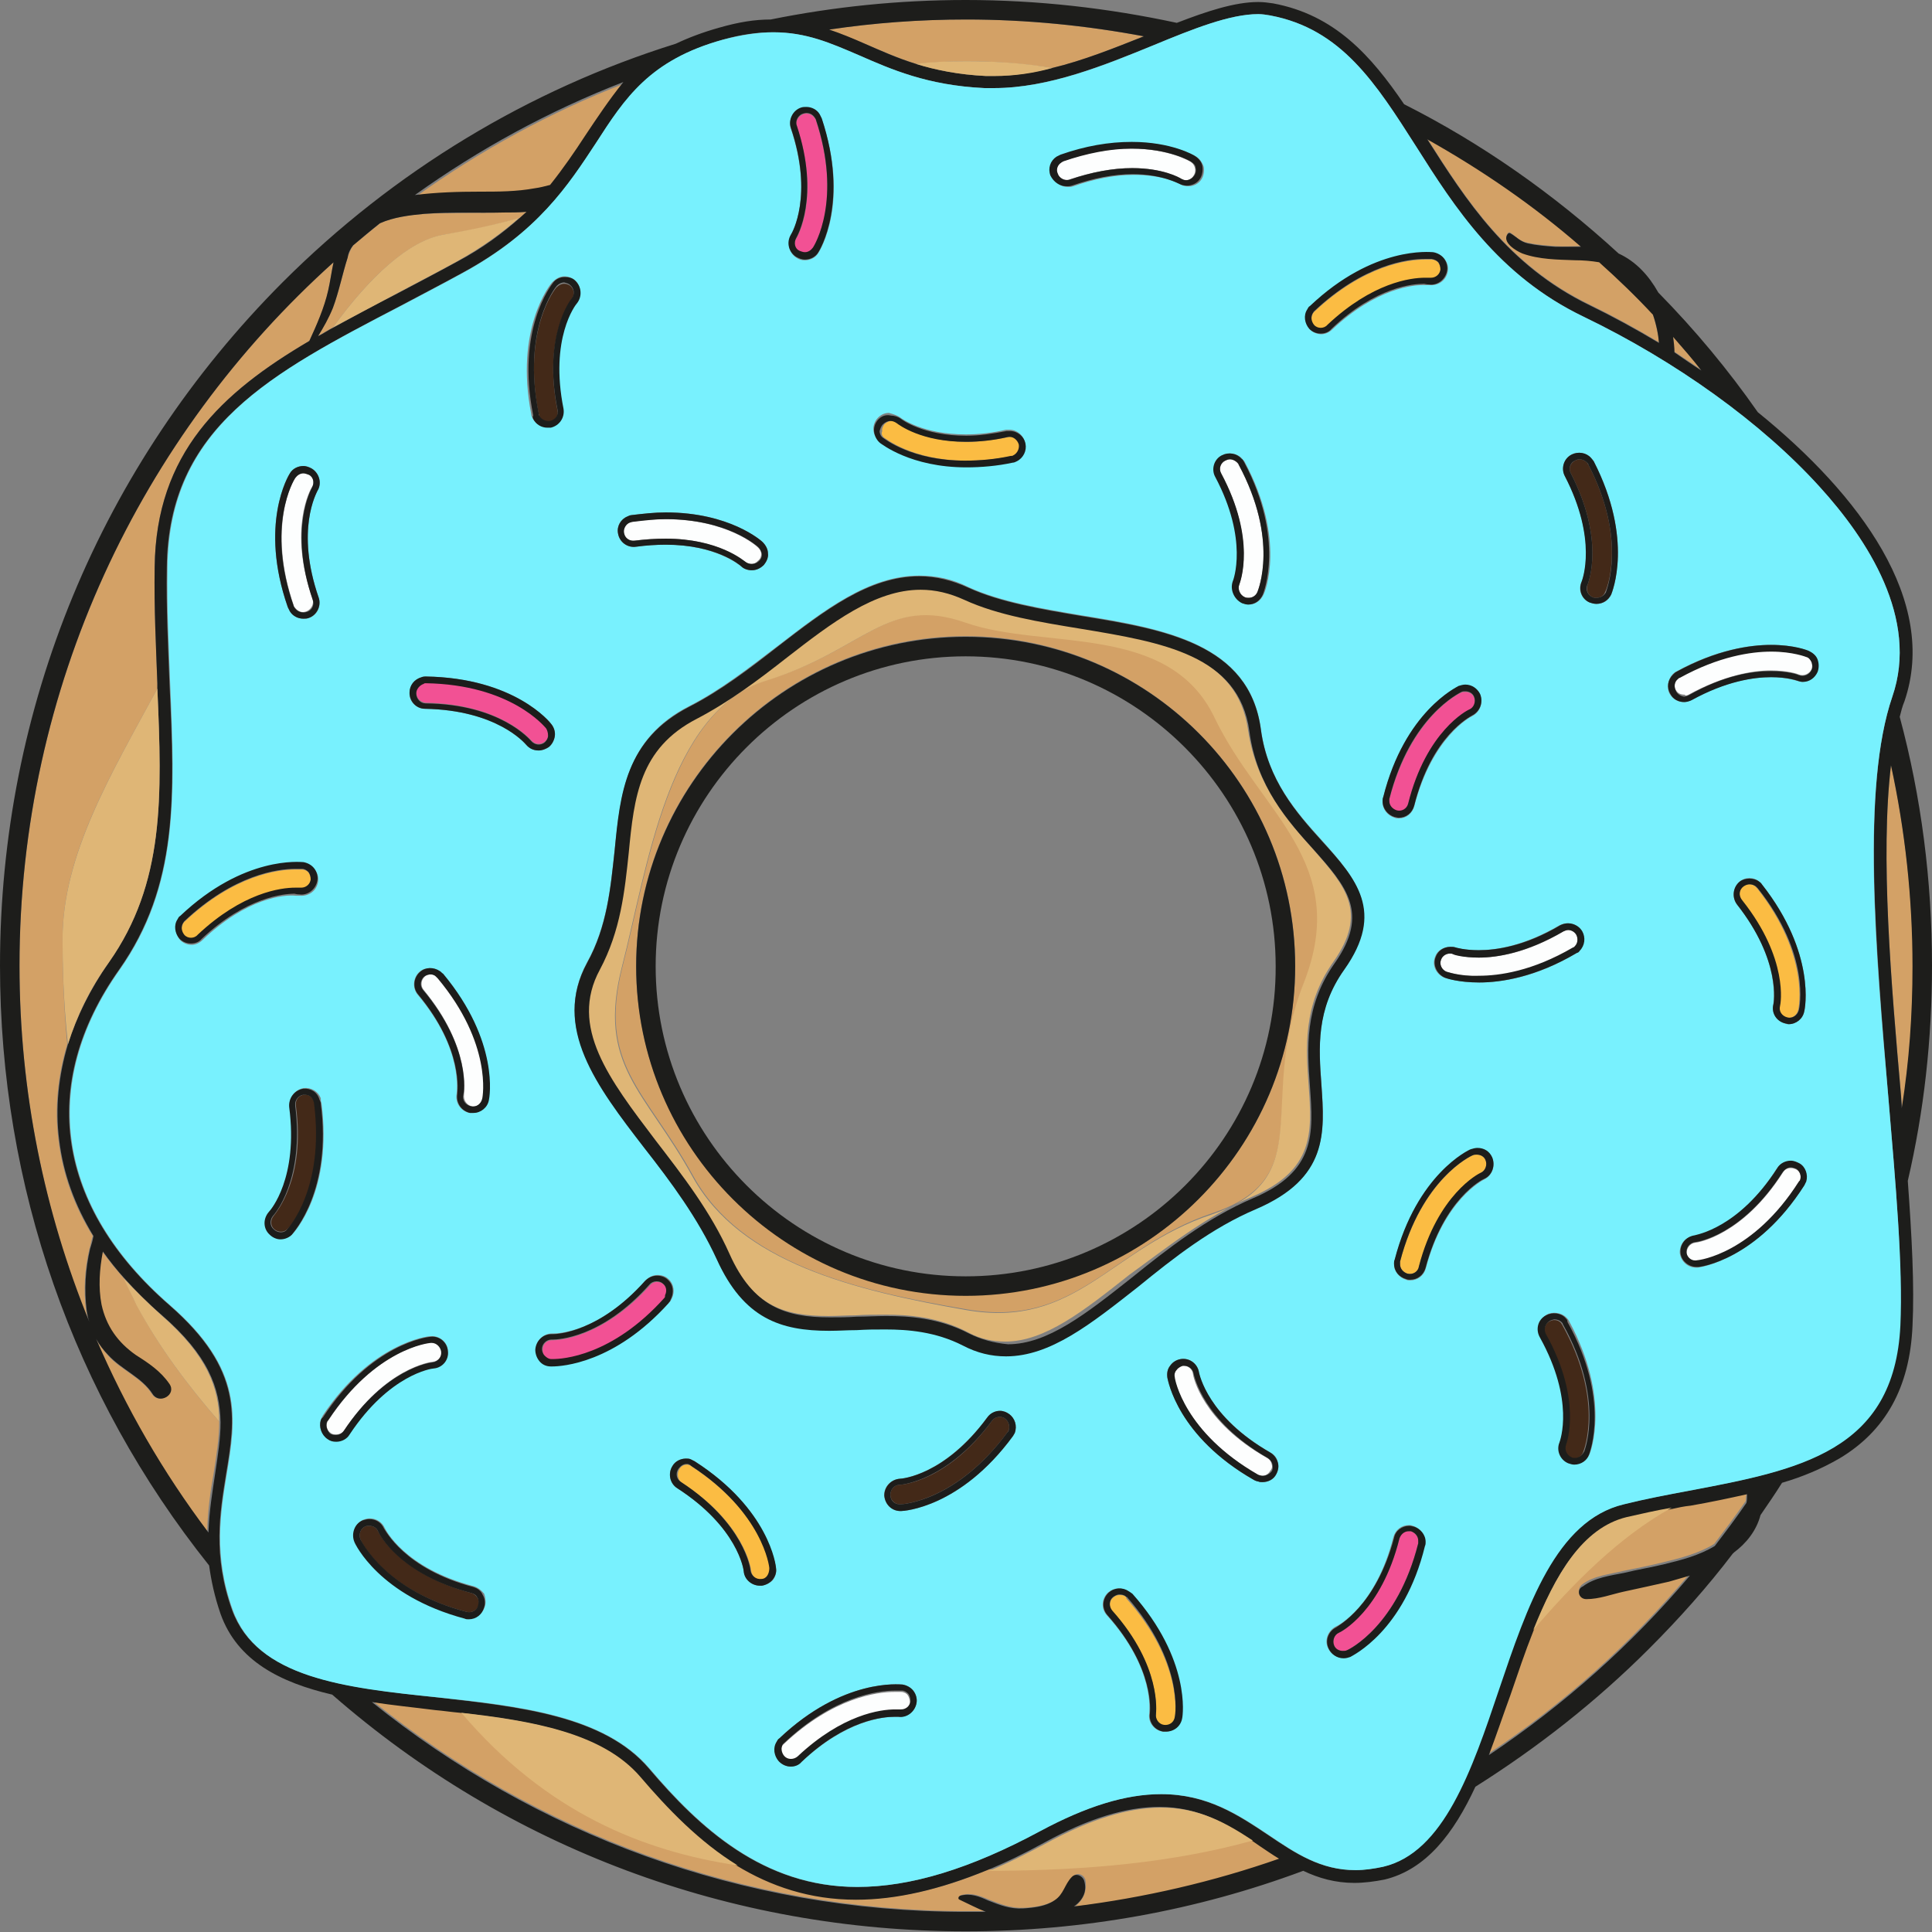 <?xml version="1.0" encoding="utf-8"?>
<!-- Generator: Adobe Illustrator 19.0.0, SVG Export Plug-In . SVG Version: 6.00 Build 0)  -->
<svg version="1.1" id="Calque_1" xmlns="http://www.w3.org/2000/svg" xmlns:xlink="http://www.w3.org/1999/xlink" x="0px" y="0px"
	 viewBox="0 0 287.3 287.3" style="enable-background:new 0 0 287.3 287.3;" xml:space="preserve">
<rect x="0" y="0" width="287.3" height="287.3" fill="#808080" stroke="none"/>
<style type="text/css">
	.st0{fill:none;}
	.st1{fill:#D3A166;}
	.st2{fill:#1D1D1B;}
	.st3{fill:#DFB676;}
	.st4{fill:#78F1FE;}
	.st5{fill:#432918;}
	.st6{fill:#FBBC43;}
	.st7{fill:#FDFEFE;}
	.st8{fill:#F25194;}
</style>
<g>
	<path class="st0" d="M143.6,97.5c-25.4,0-46.1,20.7-46.1,46.1c0,25.4,20.7,46.1,46.1,46.1c25.4,0,46.1-20.7,46.1-46.1
		C189.8,118.2,169.1,97.5,143.6,97.5z"/>
	<path class="st1" d="M71.4,28.6c2.7,0,5.5,0,8.2-0.5c0.8-0.1,1.5-0.3,2.3-0.5c2-2.5,3.7-5,5.2-7.3c1.8-2.8,3.6-5.5,5.8-7.9
		c-11.1,4.3-21.5,10-31,16.8C65,28.7,68.2,28.6,71.4,28.6z"/>
	<path class="st1" d="M159.9,283.5c10.6-1.2,20.8-3.6,30.5-7.1c-1-0.6-1.9-1.3-2.9-1.9c-0.4-0.3-0.9-0.6-1.3-0.9
		c-11.9,3.3-24.6,4.4-37.8,4.4c-0.5,0-0.9,0-1.4,0c-7.1,3-13.6,4.4-19.5,4.4c-6.9,0-12.8-2-17.8-5.1c-14.1-2.2-28.4-8-41.1-22.7
		c-1.2-0.1-2.5-0.3-3.7-0.4c-3.2-0.3-6.3-0.7-9.4-1.2c24.2,19.5,54.9,31.2,88.3,31.2c1,0,2,0,3,0c-1.3-0.6-2.5-1.2-3.9-1.8
		c-0.3-0.1-0.2-0.6,0.1-0.6c1.4-0.4,2.7,0.1,4.1,0.7c1.8,0.7,3.3,1.3,5.2,1.2c1.6-0.1,3.3-0.3,4.7-1.2c1.4-1,1.5-2.4,2.6-3.5
		c0.6-0.6,1.5-0.3,1.8,0.5C161.7,281.2,161.1,282.5,159.9,283.5z"/>
	<path class="st1" d="M47.2,50c0.8-0.4,1.5-0.9,2.3-1.3C55,41.1,60.8,35.8,66,34.9c4.1-0.6,7.8-1.5,11.3-2.5c0.3-0.3,0.7-0.6,1-0.9
		c-1.2,0.1-2.4,0.1-3.3,0.1c-3.9,0.1-7.9,0-11.9,0.2c-2.2,0.2-4.6,0.5-6.6,1.4c-1.3,1.1-2.7,2.2-4,3.3c-0.3,0.5-0.6,1.1-0.8,1.8
		c-0.8,2.5-1.3,5.1-2.2,7.5C48.8,47.3,48.1,48.7,47.2,50z"/>
	<path class="st1" d="M235.3,235.6c1.7-1.3,4.1-1.5,6.1-2c2-0.4,4-0.8,6-1.3c2.5-0.6,5.2-1.3,7.5-2.7c1.6-2.1,3.2-4.2,4.7-6.4
		c0-0.4,0.1-0.9,0.1-1.3c-2.7,0.6-5.5,1.2-8.4,1.7c-0.9,0.2-1.8,0.3-2.8,0.5c-7.8,4.3-14.7,11.3-20.6,18.3c-1.2,3.1-2.3,6.3-3.4,9.5
		c-1,3-2,6-3.2,8.9c11.2-7.4,21.2-16.4,29.9-26.7c-1,0.3-2.1,0.7-3.1,0.9c-2.3,0.6-4.6,1-6.8,1.5c-1.8,0.4-3.6,1.1-5.5,1.1
		C234.7,237.8,234.4,236.3,235.3,235.6z"/>
	<path class="st1" d="M194,146c7.1-17.9-6.5-25.2-13.3-39.4c-6.8-14.2-25.3-10-37-14.1c-11.7-4.1-14.9,4.1-29.6,8.6
		c-14.7,4.6-17.7,27.7-21.5,42.5c-3.8,14.8,3.4,18.4,10.5,31.3c7.1,12.9,24.1,17,40.6,19.8c16.5,2.9,21.5-9.2,36.6-14.3
		C196.2,175,186.9,163.9,194,146z M143.6,192.6c-27,0-49-22-49-49c0-27,22-49,49-49s49,22,49,49
		C192.6,170.7,170.7,192.6,143.6,192.6z"/>
	<path class="st1" d="M123.3,4.4c1.8,0.6,3.5,1.4,5.3,2.1c2.3,1,4.8,2.1,7.6,3c2.4-0.2,4.8-0.4,7.5-0.4c4.5,0,8.8,0.4,12.8,1
		c4.7-1.1,9.3-3,13.6-4.7c-8.6-1.6-17.4-2.5-26.4-2.5C136.7,2.9,129.9,3.4,123.3,4.4z"/>
	<path class="st1" d="M281.2,113.7c-1.6,13.5,0,32.3,1.5,49.2c0.1,0.6,0.1,1.2,0.2,1.8c1-6.9,1.6-13.9,1.6-21.1
		C284.4,133.4,283.3,123.4,281.2,113.7z"/>
	<path class="st1" d="M224.6,34.6c0.9,0.6,1.4,1.3,2.6,1.5c1.3,0.3,2.7,0.4,4.1,0.5c1.2,0.1,2.5,0,3.8,0c-7.1-6.1-14.8-11.4-22.9-16
		c0,0,0,0.1,0.1,0.1c5.6,8.8,11.9,18.7,24.1,24.6c3.3,1.6,6.8,3.5,10.3,5.6c-0.1-1.3-0.5-2.8-0.9-4.2c-2.6-2.7-5.3-5.3-8-7.8
		c-1.2-0.2-2.4-0.3-3.6-0.3c-2.6-0.1-5.3-0.1-7.8-1c-1-0.4-3-1.7-2.2-2.9C224.3,34.6,224.4,34.5,224.6,34.6z"/>
	<path class="st1" d="M249,52.3C249,52.4,249,52.4,249,52.3c1.3,0.9,2.7,1.8,4,2.7c-1.4-1.7-2.8-3.3-4.2-5
		C248.9,50.9,248.9,51.6,249,52.3z"/>
	<path class="st1" d="M32.6,211.4c-4.7-5.4-8.9-11-12.2-17.2c-0.7-1.3-1.3-2.7-1.9-4c-1.2-1.4-2.3-2.7-3.3-4.1
		c-0.4,2.6-0.7,5.2-0.2,7.9c0.6,3.3,2.3,5.7,5.1,7.5c1.9,1.3,3.7,2.5,5,4.3c1.1,1.6-1.5,3.1-2.5,1.5c-1.6-2.5-4.7-3.6-6.6-5.8
		c-0.7-0.8-1.3-1.6-1.8-2.4c4.4,10.2,10,19.8,16.6,28.6c0.1-3.2,0.5-6,1-8.8C32.2,216.3,32.6,213.8,32.6,211.4z"/>
	<path class="st1" d="M13.2,196.6c-0.2-0.6-0.3-1.1-0.4-1.7c-0.4-3-0.2-6.2,0.5-9.2c0.2-0.6,0.3-1.3,0.5-1.9
		c-2.8-4.5-4.5-9.3-5.1-14.3c-0.6-4.7-0.1-9.5,1.3-14.2c-0.6-6.6-0.7-12.1-0.7-15.7c0-12.7,7.4-24.8,14.1-37.2c0-0.3,0-0.5,0-0.8
		c-0.2-5.5-0.5-11.2-0.4-17.3c0.2-16.9,9.9-25.9,23-33.6c1.1-2.4,2.3-4.9,2.8-7.5c0.3-1.3,0.5-2.8,0.8-4.2
		C20.9,64.8,2.9,102.2,2.9,143.6C2.9,162.4,6.6,180.2,13.2,196.6z"/>
	<path class="st2" d="M287.3,143.6c0-12.7-1.6-25.1-4.8-37c0.2-0.8,0.4-1.6,0.7-2.3c5.1-14.9-6.6-30.7-21.8-43
		c-4.4-6.3-9.3-12.2-14.8-17.8c-1.4-2.5-3.3-4.6-5.9-5.8c-9.7-8.9-20.4-16.4-31.9-22.2c-4.9-7.2-10.3-13.3-19.5-15
		c-0.7-0.1-1.4-0.2-2.2-0.2c-3.5,0-7.7,1.4-12.1,3.1C164.8,1.2,154.3,0,143.6,0c-9.9,0-19.6,1-29,2.9c-2.4,0-4.8,0.4-7.6,1.2
		c-2.5,0.7-4.6,1.5-6.5,2.4c-21.8,6.8-41.9,18.9-58.5,35.5C14.9,69.2,0,105.3,0,143.6c0,32.8,10.9,63.9,31.1,89.2
		c0.3,2.2,0.8,4.6,1.7,7.2c2.5,7,8.9,10.2,16.6,12c26.1,22.8,59.2,35.2,94.2,35.2c17.4,0,34.4-3.1,50.2-9c2.3,1.1,4.8,1.8,7.6,1.8h0
		c1.4,0,3-0.2,4.5-0.5c6.2-1.5,10.3-6.9,13.5-13.8c9.2-5.8,17.9-12.6,25.8-20.5c4.5-4.5,8.7-9.2,12.5-14.2c0,0,0.1,0,0.1-0.1
		c1.9-1.4,3.4-3.3,4-5.6c1.1-1.6,2.2-3.2,3.2-4.8c3.1-0.9,5.9-2.1,8.5-3.6c6.9-4.1,10.5-10.6,10.9-19.7c0.3-5.9-0.1-13.4-0.7-21.6
		C286.1,165.3,287.3,154.6,287.3,143.6z M282.5,197.1c-1,18.8-15.1,21.5-31.5,24.6c-3.2,0.6-6.4,1.2-9.6,2
		c-10.1,2.4-14.4,15.2-18.6,27.6c-4,11.9-8.2,24.2-17.2,26.3c-1.4,0.3-2.8,0.5-4.1,0.5h0c-5.1,0-8.9-2.5-12.9-5.2
		c-4.5-3-9.1-6.1-16-6.1c-5.2,0-11.1,1.8-18,5.5c-10.3,5.6-19.2,8.3-27.2,8.3c-14,0-23.5-8.9-30.9-17.6c-6.7-7.9-19.4-9.2-31.6-10.6
		c-13.8-1.5-26.7-2.9-30.4-13c-2.9-8.1-1.8-14.5-0.9-20.1c1.4-8.4,2.6-15.6-8.4-25.2c-16.8-14.6-19.6-32.8-7.5-49.9
		c8.8-12.5,8.3-25.8,7.5-42.6c-0.2-5.5-0.5-11.1-0.4-17.2c0.2-20.9,15.4-28.8,34.7-38.9c3-1.6,6.1-3.2,9.2-4.9
		C80,34.5,84.6,27.5,88.6,21.3c4.3-6.6,8.1-12.4,18.9-15.4c2.7-0.8,5.2-1.1,7.5-1.1c4.9,0,8.5,1.6,12.7,3.4
		c4.8,2.1,10.2,4.5,18.7,4.9c0.5,0,0.9,0,1.4,0c8.1,0,16.4-3.4,23.8-6.4c5.8-2.4,11.3-4.6,15.5-4.6c0.6,0,1.3,0.1,1.8,0.2
		c10.6,2,15.7,10.1,21.7,19.5c5.7,9,12.2,19.2,24.9,25.3c13.7,6.6,26.5,15.8,35.1,25.3c7.1,7.8,14.8,19.6,10.8,31.2
		c-4.6,13.4-2.4,37.8-0.6,59.5C281.9,176.1,283,188.4,282.5,197.1z M235.9,237.8c1.9,0,3.7-0.7,5.5-1.1c2.3-0.5,4.6-1,6.8-1.5
		c1-0.3,2.1-0.6,3.1-0.9c-8.6,10.2-18.7,19.2-29.9,26.7c1.1-2.9,2.1-5.9,3.2-8.9c1.1-3.2,2.2-6.5,3.4-9.5
		c3.2-8.3,7.2-15.3,13.9-16.8c2.2-0.5,4.5-1,6.7-1.4c0.9-0.2,1.8-0.4,2.8-0.5c2.9-0.5,5.7-1.1,8.4-1.7c0,0.5,0,0.9-0.1,1.3
		c-1.5,2.2-3.1,4.3-4.7,6.4c-2.3,1.4-5,2.1-7.5,2.7c-2,0.5-4,0.8-6,1.3c-2,0.4-4.4,0.7-6.1,2C234.4,236.3,234.7,237.8,235.9,237.8z
		 M161.2,279.6c-0.3-0.7-1.2-1.1-1.8-0.5c-1.1,1.1-1.2,2.6-2.6,3.5c-1.3,0.9-3.1,1.1-4.7,1.2c-1.9,0.1-3.4-0.5-5.2-1.2
		c-1.3-0.6-2.6-1.1-4.1-0.7c-0.3,0.1-0.4,0.5-0.1,0.6c1.3,0.6,2.6,1.3,3.9,1.8c-1,0-2,0-3,0c-33.4,0-64.1-11.7-88.3-31.2
		c3.1,0.5,6.3,0.8,9.4,1.2c1.2,0.1,2.5,0.3,3.7,0.4c10.6,1.2,21,3,26.6,9.5c4.1,4.8,8.8,9.7,14.5,13.2c5.1,3.1,10.9,5.1,17.8,5.1
		c6,0,12.4-1.5,19.5-4.4c2.7-1.1,5.6-2.5,8.5-4.1c6.6-3.6,12.2-5.3,17.1-5.3c5.7,0,9.8,2.4,13.6,4.9c0.4,0.3,0.9,0.6,1.3,0.9
		c0.9,0.6,1.9,1.3,2.9,1.9c-9.7,3.4-20,5.8-30.5,7.1C161.1,282.5,161.7,281.2,161.2,279.6z M156.5,10.1c-2.9,0.7-5.8,1.2-8.6,1.2
		c-0.4,0-0.9,0-1.3,0c-4.1-0.2-7.5-0.9-10.4-1.8c-2.9-0.9-5.3-2-7.6-3c-1.8-0.8-3.5-1.5-5.3-2.1c6.7-1,13.5-1.5,20.4-1.5
		c9,0,17.9,0.9,26.4,2.5C165.8,7.1,161.1,9,156.5,10.1z M52.5,36.5c1.3-1.1,2.6-2.2,4-3.3c2-0.9,4.4-1.2,6.6-1.4
		c3.9-0.3,7.9-0.1,11.9-0.2c1,0,2.1,0,3.3-0.1c-0.3,0.3-0.7,0.6-1,0.9c-2.5,2.2-5.5,4.5-9.3,6.5c-3.1,1.7-6.2,3.3-9.2,4.9
		c-3.2,1.6-6.3,3.3-9.2,4.9c-0.8,0.4-1.5,0.9-2.3,1.3c0.8-1.3,1.6-2.7,2.2-4.2c0.9-2.4,1.4-5,2.2-7.5C51.8,37.6,52.1,37,52.5,36.5z
		 M87,20.2c-1.5,2.3-3.2,4.8-5.2,7.3c-0.8,0.2-1.5,0.4-2.3,0.5c-2.7,0.5-5.4,0.5-8.2,0.5c-3.2,0-6.4,0.1-9.6,0.5
		c9.5-6.8,19.9-12.5,31-16.8C90.6,14.8,88.8,17.5,87,20.2z M49.6,39c-0.3,1.4-0.5,2.9-0.8,4.2c-0.6,2.6-1.7,5.1-2.8,7.5
		c-13.1,7.7-22.8,16.7-23,33.6c-0.1,6.2,0.2,11.8,0.4,17.3c0,0.3,0,0.5,0,0.8c0.7,16.1,1.1,28.9-7.2,40.7c-2.8,4-4.8,8.1-6.1,12.2
		c-1.4,4.7-1.9,9.5-1.3,14.2c0.6,5,2.3,9.7,5.1,14.3c-0.1,0.6-0.3,1.3-0.5,1.9c-0.7,3-0.9,6.1-0.5,9.2c0.1,0.6,0.2,1.2,0.4,1.7
		c-6.7-16.4-10.4-34.2-10.4-53C2.9,102.2,20.9,64.8,49.6,39z M14.3,199.1c0.5,0.9,1.1,1.7,1.8,2.4c2,2.2,5,3.3,6.6,5.8
		c1,1.6,3.6,0.1,2.5-1.5c-1.3-1.9-3.1-3.1-5-4.3c-2.7-1.9-4.4-4.3-5.1-7.5c-0.5-2.6-0.3-5.3,0.2-7.9c1,1.4,2.1,2.8,3.3,4.1
		c1.6,1.8,3.4,3.6,5.5,5.4c6.9,6,8.6,10.8,8.7,15.9c0,2.4-0.4,4.9-0.8,7.6c-0.4,2.7-0.9,5.6-1,8.8C24.2,218.9,18.7,209.3,14.3,199.1
		z M226.4,37.7c2.5,0.9,5.2,0.9,7.8,1c1.2,0,2.4,0.1,3.6,0.3c2.8,2.5,5.5,5.1,8,7.8c0.5,1.4,0.8,2.9,0.9,4.2c-3.5-2.1-7-4-10.3-5.6
		c-12.2-5.9-18.5-15.8-24.1-24.6c0,0-0.1-0.1-0.1-0.1c8.2,4.6,15.9,9.9,22.9,16c-1.3,0-2.5,0-3.8,0c-1.4-0.1-2.7-0.2-4.1-0.5
		c-1.2-0.3-1.7-1-2.6-1.5c-0.2-0.1-0.3,0-0.4,0.1C223.3,36,225.4,37.3,226.4,37.7z M249,52.4C249,52.4,249,52.4,249,52.4
		c0-0.8-0.1-1.6-0.2-2.3c1.4,1.6,2.9,3.3,4.2,5C251.6,54.2,250.3,53.3,249,52.4z M282.7,163c-1.5-17-3.1-35.7-1.5-49.2
		c2.1,9.7,3.2,19.7,3.2,29.9c0,7.2-0.5,14.2-1.6,21.1C282.8,164.2,282.7,163.6,282.7,163z"/>
	<path class="st2" d="M143.6,94.7c-27,0-49,22-49,49c0,27,22,49,49,49s49-22,49-49C192.6,116.6,170.7,94.7,143.6,94.7z M143.6,189.8
		c-25.4,0-46.1-20.7-46.1-46.1c0-25.4,20.7-46.1,46.1-46.1c25.4,0,46.1,20.7,46.1,46.1C189.8,169.1,169.1,189.8,143.6,189.8z"/>
	<path class="st3" d="M186.3,273.7c-3.8-2.5-7.9-4.9-13.6-4.9c-4.9,0-10.5,1.7-17.1,5.3c-3,1.6-5.8,3-8.5,4.1c0.5,0,0.9,0,1.4,0
		C161.6,278.1,174.4,277,186.3,273.7z"/>
	<path class="st3" d="M109.7,277.4c-5.7-3.5-10.4-8.4-14.5-13.2c-5.6-6.5-16-8.3-26.6-9.5C81.2,269.5,95.6,275.3,109.7,277.4z"/>
	<path class="st3" d="M248.6,224.2c-2.3,0.4-4.5,0.9-6.7,1.4c-6.6,1.6-10.6,8.6-13.9,16.8C233.9,235.5,240.8,228.5,248.6,224.2z"/>
	<path class="st3" d="M10.1,155.3c1.3-4.2,3.3-8.3,6.1-12.2c8.3-11.8,7.9-24.6,7.2-40.7C16.7,114.8,9.3,127,9.3,139.6
		C9.3,143.2,9.4,148.8,10.1,155.3z"/>
	<path class="st3" d="M186.1,178c9.4-4,9-9.6,8.5-16.6c-0.4-5.6-0.9-11.9,3.7-18.4c5.2-7.4,1.7-11.3-3.1-16.8
		c-3.8-4.2-8.4-9.5-9.6-17.6c-1.6-11.4-13-13.3-25.1-15.3c-6-1-12.3-2-17.3-4.3c-2.2-1-4.3-1.5-6.5-1.5c-6.8,0-13.2,4.9-19.9,10.1
		c-4.2,3.3-8.6,6.6-13.4,9.1c-8.5,4.4-9.3,11.6-10.1,19.9c-0.6,5.7-1.2,11.7-4.3,17.4c-4.6,8.5,1.4,16.3,8.3,25.4
		c4,5.2,8.2,10.6,11,16.9c3.5,7.9,8.3,9.4,14.9,9.4c1.3,0,2.6-0.1,4-0.1c1.4-0.1,2.9-0.1,4.4-0.1c3.4,0,7.9,0.3,12.3,2.6
		c1.8,1,3.7,1.4,5.6,1.4c5.9,0,11.7-4.6,18.4-9.9C173.3,185.7,179.2,180.9,186.1,178z M143.6,194.8c-16.5-2.9-33.5-7-40.6-19.8
		c-7.1-12.9-14.3-16.5-10.5-31.3c3.8-14.8,6.8-38,21.5-42.5c14.7-4.6,17.9-12.7,29.6-8.6c11.7,4.1,30.2-0.1,37,14.1
		c6.8,14.2,20.3,21.5,13.3,39.4c-7.1,17.9,2.3,29-13.7,34.5C165.1,185.6,160.1,197.7,143.6,194.8z"/>
	<path class="st3" d="M32.6,211.4c0-5-1.8-9.9-8.7-15.9c-2-1.8-3.8-3.6-5.5-5.4c0.6,1.4,1.3,2.7,1.9,4
		C23.7,200.4,27.9,206,32.6,211.4z"/>
	<path class="st3" d="M136.2,9.5c2.9,0.9,6.3,1.6,10.4,1.8c0.4,0,0.9,0,1.3,0c2.9,0,5.8-0.4,8.6-1.2c-4.1-0.7-8.3-1-12.8-1
		C141,9.1,138.5,9.2,136.2,9.5z"/>
	<path class="st3" d="M49.5,48.7c3-1.6,6-3.2,9.2-4.9c3-1.6,6.1-3.2,9.2-4.9c3.8-2.1,6.8-4.3,9.3-6.5c-3.5,1-7.2,1.8-11.3,2.5
		C60.8,35.8,55,41.1,49.5,48.7z"/>
	<path class="st4" d="M280.8,163.1c-1.9-21.6-4-46.1,0.6-59.5c4-11.6-3.7-23.4-10.8-31.2c-8.6-9.5-21.4-18.7-35.1-25.3
		c-12.7-6.1-19.2-16.3-24.9-25.3c-6-9.4-11.1-17.5-21.7-19.5c-0.6-0.1-1.2-0.2-1.8-0.2c-4.2,0-9.7,2.2-15.5,4.6
		c-7.3,3-15.6,6.4-23.8,6.4c-0.5,0-0.9,0-1.4,0c-8.5-0.4-13.9-2.8-18.7-4.9c-4.2-1.8-7.8-3.4-12.7-3.4c-2.3,0-4.8,0.4-7.5,1.1
		c-10.9,3-14.6,8.7-18.9,15.4c-4.1,6.2-8.6,13.2-19.8,19.3c-3.1,1.7-6.2,3.3-9.2,4.9c-19.3,10-34.5,18-34.7,38.9
		c-0.1,6.1,0.2,11.8,0.4,17.2c0.7,16.8,1.3,30.1-7.5,42.6c-12.1,17.1-9.3,35.3,7.5,49.9c11,9.6,9.8,16.8,8.4,25.2
		c-0.9,5.6-2,12,0.9,20.1c3.6,10.1,16.6,11.6,30.4,13c12.2,1.3,24.9,2.7,31.6,10.6c7.4,8.7,16.9,17.6,30.9,17.6
		c7.9,0,16.8-2.7,27.2-8.3c6.9-3.7,12.7-5.5,18-5.5c6.9,0,11.5,3.1,16,6.1c4,2.7,7.7,5.2,12.9,5.2h0c1.3,0,2.7-0.2,4.1-0.5
		c9-2.1,13.2-14.4,17.2-26.3c4.2-12.4,8.5-25.2,18.6-27.6c3.2-0.8,6.4-1.4,9.6-2c16.4-3.1,30.6-5.8,31.5-24.6
		C283,188.4,281.9,176.1,280.8,163.1z M205.7,118.6c3.2-12.7,10.9-16.4,11.2-16.5c0.3-0.1,0.7-0.2,1-0.2c0.9,0,1.8,0.5,2.2,1.4
		c0.5,1.2,0,2.6-1.2,3.2c-0.2,0.1-5.9,3-8.6,13.4c-0.3,1.1-1.2,1.8-2.3,1.8c-0.2,0-0.4,0-0.6-0.1c-1-0.3-1.8-1.2-1.8-2.3
		C205.6,119,205.7,118.8,205.7,118.6z M198.1,49c-0.4,0.4-1,0.7-1.6,0.7c-0.7,0-1.3-0.3-1.7-0.7c-0.7-0.8-0.9-2-0.3-2.9
		c0.1-0.2,0.2-0.3,0.4-0.5c9.5-9,17.9-8,18.3-8c0.6,0.1,1.2,0.4,1.6,0.9c0.4,0.5,0.6,1.1,0.5,1.8c-0.2,1.3-1.3,2.2-2.7,2.1
		c0,0-0.2,0-0.6,0C210.3,42.3,204.7,42.8,198.1,49z M207.2,228.6c0.3-1.1,1.2-1.8,2.3-1.8c0.2,0,0.4,0,0.6,0.1
		c1,0.3,1.8,1.2,1.8,2.3c0,0.2,0,0.4-0.1,0.6c-3.2,12.7-10.8,16.4-11.1,16.5c-0.3,0.1-0.7,0.2-1,0.2c-0.9,0-1.8-0.5-2.2-1.4
		c-0.6-1.2,0-2.6,1.1-3.2C198.9,241.8,204.6,238.9,207.2,228.6z M209.7,190.4c-0.2,0-0.4,0-0.6-0.1c-1-0.3-1.8-1.2-1.8-2.3
		c0-0.2,0-0.4,0.1-0.6c3.3-12.7,11-16.3,11.3-16.4c0.3-0.1,0.6-0.2,1-0.2c0.9,0,1.8,0.5,2.2,1.4c0.5,1.2,0,2.6-1.2,3.2
		c-0.2,0.1-6,3-8.7,13.3C211.7,189.7,210.8,190.4,209.7,190.4z M219.9,146.1c-3.1,0-4.9-0.7-5.1-0.7c-1.2-0.5-1.9-1.8-1.4-3.1
		c0.3-0.9,1.2-1.5,2.2-1.5c0.3,0,0.6,0,0.8,0.1c0,0,1.3,0.4,3.4,0.4c2.6,0,6.8-0.6,12.1-3.7c0.4-0.2,0.8-0.3,1.2-0.3
		c0.8,0,1.6,0.5,2.1,1.2c0.5,0.9,0.4,2.1-0.4,2.9c-0.1,0.1-0.3,0.3-0.5,0.4C228.3,145.4,223.1,146.1,219.9,146.1z M180.8,70.9
		c-0.6-1.2-0.2-2.6,1-3.2c0.9-0.5,2.2-0.3,2.9,0.5c0.1,0.2,0.3,0.3,0.4,0.5c6.2,11.6,3,19.4,2.8,19.7c-0.4,0.9-1.2,1.5-2.2,1.5
		c-0.3,0-0.6-0.1-0.9-0.2c-1.2-0.5-1.8-1.9-1.3-3.1C183.5,86.3,185.8,80.3,180.8,70.9z M157.3,23.4c0.2-0.1,0.4-0.2,0.6-0.3
		c3.6-1.3,7.2-1.9,10.6-1.9c5.9,0,9.2,2,9.4,2.1c0.5,0.3,0.9,0.9,1.1,1.5c0.1,0.6,0,1.3-0.3,1.8c-0.4,0.7-1.2,1.1-2,1.1
		c-0.4,0-0.9-0.1-1.2-0.3c-0.1-0.1-2.5-1.4-6.9-1.4c-2.8,0-5.9,0.6-9,1.7c-0.3,0.1-0.5,0.1-0.8,0.1c-1,0-1.9-0.6-2.3-1.6
		C156,25.1,156.4,24,157.3,23.4z M133.9,62.1c0.1,0.1,3.3,2.5,9.7,2.5c1.9,0,3.9-0.2,6-0.7c0.2,0,0.3,0,0.5,0c1.1,0,2.1,0.8,2.3,1.9
		c0.2,1.1-0.3,2.1-1.3,2.6c-0.2,0.1-0.4,0.2-0.6,0.2c-2.4,0.5-4.7,0.7-6.9,0.7c-8.3,0-12.6-3.5-12.8-3.6c-0.5-0.4-0.8-1-0.9-1.6
		c-0.1-0.6,0.1-1.3,0.5-1.8c0.5-0.6,1.1-0.9,1.8-0.9C132.9,61.6,133.5,61.8,133.9,62.1z M117.6,19.1c-0.4-1.2,0.3-2.6,1.5-3
		c0.2-0.1,0.5-0.1,0.8-0.1c0.8,0,1.6,0.4,2,1.1c0.1,0.2,0.2,0.4,0.3,0.6c4.2,12.4-0.3,19.6-0.5,19.9c-0.4,0.7-1.2,1.1-2,1.1
		c-0.5,0-0.9-0.1-1.3-0.4c-1.1-0.7-1.4-2.2-0.7-3.3C117.7,34.7,121,29.2,117.6,19.1z M114.2,82.3c0,0.6-0.2,1.2-0.6,1.7
		c-0.5,0.5-1.1,0.8-1.8,0.8c-0.6,0-1.2-0.2-1.6-0.6C110,84.1,106.5,81,99,81c-1.4,0-2.9,0.1-4.4,0.3c-1.3,0.2-2.5-0.7-2.7-2
		c-0.2-1.1,0.4-2.1,1.4-2.5c0.2-0.1,0.4-0.1,0.6-0.2c1.7-0.2,3.4-0.4,5.1-0.4c9.6,0,14.3,4.3,14.4,4.4
		C113.9,81.1,114.2,81.7,114.2,82.3z M82.1,42c0.5-0.5,1.1-0.9,1.8-0.9c0.6,0,1.1,0.2,1.5,0.5c1,0.8,1.2,2.3,0.3,3.4
		c-0.2,0.2-4.1,5.3-2,15.7c0.3,1.3-0.6,2.6-1.9,2.8c-0.2,0-0.3,0-0.5,0c-0.9,0-1.7-0.5-2.1-1.3c-0.1-0.2-0.2-0.4-0.2-0.6
		C76.5,48.8,81.9,42.2,82.1,42z M64,198.7c1.3-0.1,2.5,0.8,2.6,2.1c0.1,1.3-0.8,2.5-2.1,2.6c-0.3,0-6.6,0.9-12.5,9.8
		c-0.4,0.7-1.2,1.1-2,1.1c-0.5,0-0.9-0.1-1.3-0.4c-0.9-0.6-1.3-1.7-1-2.8c0.1-0.2,0.2-0.4,0.3-0.6C55.2,199.7,63.6,198.7,64,198.7z
		 M47.8,164c1.7,13-4,19.2-4.3,19.5c-0.4,0.5-1.1,0.7-1.7,0.7c-0.6,0-1.2-0.2-1.6-0.7c-0.9-0.9-1-2.4-0.1-3.4c0.2-0.2,4.4-5,3-15.6
		c-0.2-1.3,0.8-2.5,2.1-2.7c1.1-0.1,2.1,0.5,2.5,1.5C47.7,163.6,47.7,163.8,47.8,164z M47.4,88.9c0.4,1.2-0.2,2.6-1.5,3
		C45.7,92,45.4,92,45.1,92c-0.8,0-1.5-0.4-2-1.1c-0.1-0.2-0.2-0.4-0.3-0.6c-4.3-12.4,0.1-19.6,0.3-19.9c0.4-0.7,1.2-1.1,2-1.1
		c0.4,0,0.9,0.1,1.3,0.4c1.1,0.7,1.5,2.2,0.8,3.3C47.1,73.2,43.9,78.8,47.4,88.9z M30.1,139.8c-0.4,0.4-1,0.7-1.6,0.7
		c-0.7,0-1.3-0.3-1.7-0.7c-0.7-0.8-0.9-2-0.3-2.9c0.1-0.2,0.2-0.3,0.4-0.5c9.5-9,17.9-8,18.3-8c0.6,0.1,1.2,0.4,1.6,0.9
		c0.4,0.5,0.6,1.1,0.5,1.8c-0.2,1.3-1.3,2.2-2.7,2.1c0,0-0.2,0-0.6,0C42.3,133,36.7,133.5,30.1,139.8z M72.1,238.9
		c-0.3,1-1.2,1.8-2.3,1.8c-0.2,0-0.4,0-0.6-0.1c-12.7-3.4-16.2-11-16.4-11.4c-0.5-1.2,0-2.6,1.2-3.2c0.3-0.1,0.6-0.2,1-0.2
		c0.9,0,1.8,0.5,2.2,1.4c0.1,0.2,2.9,6,13.3,8.7c0.6,0.2,1.1,0.6,1.5,1.1C72.2,237.6,72.3,238.3,72.1,238.9z M72.6,163.6
		c-0.2,1.1-1.2,1.9-2.3,1.9c-0.2,0-0.3,0-0.5,0c-1.3-0.3-2.1-1.5-1.9-2.8c0-0.3,1.1-6.6-5.8-14.8c-0.8-1-0.7-2.5,0.3-3.4
		c0.8-0.7,2.1-0.7,2.9-0.1c0.2,0.1,0.3,0.3,0.5,0.4C74.3,154.9,72.7,163.2,72.6,163.6z M78.2,110.7c-0.2-0.2-4.3-5.1-15-5.3
		c-1.3,0-2.4-1.1-2.3-2.4c0-1.1,0.8-2,1.8-2.3c0.2,0,0.4-0.1,0.6-0.1c13.2,0.2,18.5,6.8,18.7,7.1c0.4,0.5,0.6,1.1,0.5,1.8
		c-0.1,0.6-0.4,1.2-0.9,1.6c-0.4,0.3-0.9,0.5-1.5,0.5C79.4,111.6,78.7,111.3,78.2,110.7z M82.2,203.1c-0.1,0-0.2,0-0.2,0
		c-0.6,0-1.2-0.3-1.7-0.8c-0.4-0.5-0.6-1.1-0.6-1.7c0.1-1.3,1.1-2.3,2.4-2.3l0.2,0c0.7,0,6.9-0.2,13.7-7.9c0.5-0.5,1.1-0.8,1.8-0.8
		c0.6,0,1.2,0.2,1.6,0.6c0.8,0.7,1,1.9,0.5,2.9c-0.1,0.2-0.2,0.4-0.3,0.5C91.4,202.6,83.6,203.1,82.2,203.1z M113.3,235.8
		c-0.1,0-0.2,0-0.3,0c-1.2,0-2.2-0.9-2.4-2.1c0-0.3-0.9-6.6-9.9-12.4c-1.1-0.7-1.4-2.2-0.7-3.3c0.4-0.7,1.2-1.1,2-1.1
		c0.3,0,0.5,0,0.7,0.1c0.2,0.1,0.4,0.2,0.6,0.3c11,7.1,12,15.5,12.1,15.9c0.1,0.6-0.1,1.3-0.5,1.8
		C114.5,235.4,113.9,235.7,113.3,235.8z M115.5,259c0.1-0.2,0.2-0.3,0.4-0.5c9.5-9,17.9-8,18.3-8c0.6,0.1,1.2,0.4,1.6,0.9
		c0.4,0.5,0.6,1.1,0.5,1.8c-0.2,1.3-1.4,2.2-2.7,2.1c0,0-0.2,0-0.6,0c-1.6,0-7.2,0.5-13.8,6.7c-0.4,0.4-1,0.7-1.6,0.7
		c-0.7,0-1.3-0.3-1.7-0.7C115.1,261.1,115,260,115.5,259z M150.9,213.1c-0.1,0.2-0.2,0.4-0.3,0.5c-7.8,10.6-16.2,11.1-16.6,11.1
		c0,0-0.1,0-0.1,0c-1.3,0-2.3-1-2.4-2.3c-0.1-1.3,1-2.4,2.3-2.5c0.3,0,6.6-0.5,13-9.1c0.5-0.6,1.2-1,1.9-1c0.5,0,1,0.2,1.4,0.5
		C150.9,210.9,151.3,212,150.9,213.1z M149.6,201.6c-2.2,0-4.3-0.5-6.4-1.6c-4.1-2.1-8.3-2.4-11.5-2.4c-1.5,0-2.9,0.1-4.3,0.1
		c-1.4,0.1-2.8,0.1-4.1,0.1c-7.2,0-12.7-1.8-16.7-10.6c-2.7-6.1-6.8-11.4-10.8-16.6c-7-9.2-13.7-17.9-8.5-27.5
		c3-5.4,3.5-11.2,4.1-16.7c0.9-8.5,1.7-16.6,11.1-21.4c4.7-2.4,8.9-5.7,13.1-8.9c7-5.4,13.6-10.5,21.1-10.5c2.5,0,4.9,0.5,7.3,1.7
		c4.8,2.2,10.9,3.2,16.8,4.2c12.3,2,25,4.2,26.7,16.9c1,7.6,5.3,12.4,9.1,16.6c5,5.6,9.3,10.5,3.3,19.1c-4.2,5.9-3.8,11.6-3.4,17.1
		c0.5,7.2,1,13.9-9.7,18.5c-6.6,2.8-12.2,7.2-17.6,11.5C162.2,196.8,156.2,201.6,149.6,201.6z M175.7,255.5c-0.2,1.2-1.2,2-2.4,2
		c-0.1,0-0.3,0-0.4,0c-1.3-0.2-2.2-1.4-2-2.7c0-0.3,0.9-6.6-6.3-14.6c-0.9-1-0.8-2.5,0.2-3.4c0.8-0.7,2-0.8,2.9-0.2
		c0.2,0.1,0.3,0.3,0.5,0.4C177,246.8,175.7,255.1,175.7,255.5z M187.7,220.4c-0.2,0-0.4,0-0.6-0.1c-0.2-0.1-0.4-0.1-0.6-0.2
		c-11.4-6.5-12.8-14.9-12.9-15.2c-0.1-0.6,0-1.3,0.4-1.8c0.4-0.5,0.9-0.9,1.6-1c1.3-0.2,2.5,0.7,2.7,2c0,0.3,1.3,6.5,10.6,11.9
		c0.6,0.3,1,0.8,1.1,1.4c0.2,0.6,0.1,1.3-0.2,1.8C189.4,220,188.6,220.4,187.7,220.4z M236.4,216.2c-0.4,0.9-1.2,1.5-2.2,1.5
		c-0.3,0-0.6-0.1-0.9-0.2c-1.2-0.5-1.8-1.9-1.3-3.1c0.1-0.2,2.3-6.2-2.9-15.6c-0.6-1.2-0.2-2.6,0.9-3.3c0.9-0.5,2.2-0.3,2.9,0.4
		c0.1,0.1,0.3,0.3,0.4,0.5C239.6,208,236.5,215.9,236.4,216.2z M239.6,88.4c-0.4,0.9-1.2,1.4-2.2,1.4c-0.3,0-0.7-0.1-1-0.2
		c-1.2-0.5-1.8-1.9-1.2-3.1c0.1-0.2,2.5-6.2-2.5-15.7c-0.6-1.2-0.1-2.6,1-3.2c0.9-0.5,2.2-0.3,2.9,0.5c0.1,0.2,0.3,0.3,0.4,0.5
		C243,80.3,239.7,88.1,239.6,88.4z M248.3,103.2c-0.5-0.9-0.3-2.1,0.4-2.9c0.1-0.1,0.3-0.3,0.5-0.4c6-3.3,11-4,14.1-4
		c3.4,0,5.4,0.8,5.6,0.9c0.6,0.2,1.1,0.7,1.3,1.3c0.2,0.6,0.3,1.2,0,1.8c-0.4,0.9-1.2,1.5-2.2,1.5c-0.3,0-0.6-0.1-0.9-0.2
		c-0.1,0-1.4-0.5-3.8-0.5c-2.5,0-6.7,0.6-11.8,3.4c-0.4,0.2-0.8,0.3-1.2,0.3C249.6,104.4,248.8,104,248.3,103.2z M258.3,134.5
		c-0.8-1-0.6-2.5,0.4-3.4c0.8-0.7,2.1-0.7,2.9,0c0.2,0.1,0.3,0.3,0.4,0.4c8.1,10.3,6.4,18.6,6.3,18.9c-0.2,1.1-1.2,1.9-2.3,1.9
		c-0.2,0-0.4,0-0.5-0.1c-1.3-0.3-2.1-1.6-1.8-2.8C263.7,149.1,264.9,142.8,258.3,134.5z M252.2,188.5c-1.2,0-2.2-0.9-2.4-2.1
		c-0.1-1.3,0.8-2.5,2.1-2.6c0.3,0,6.6-1,12.3-10c0.4-0.7,1.2-1.1,2-1.1c0.5,0,0.9,0.1,1.3,0.4c0.9,0.6,1.3,1.7,1,2.7
		c-0.1,0.2-0.1,0.4-0.3,0.6c-7.1,11-15.5,12.1-15.8,12.1C252.4,188.5,252.3,188.5,252.2,188.5z"/>
	<path class="st2" d="M186.8,179.8c10.7-4.6,10.2-11.3,9.7-18.5c-0.4-5.5-0.8-11.2,3.4-17.1c6.1-8.6,1.8-13.5-3.3-19.1
		c-3.8-4.2-8.1-9.1-9.1-16.6c-1.7-12.8-14.4-14.9-26.7-16.9c-5.9-1-12-2-16.8-4.2c-2.4-1.1-4.8-1.7-7.3-1.7
		c-7.5,0-14.1,5.1-21.1,10.5c-4.1,3.2-8.4,6.5-13.1,8.9c-9.5,4.9-10.3,12.9-11.1,21.4c-0.6,5.5-1.1,11.3-4.1,16.7
		c-5.2,9.6,1.4,18.3,8.5,27.5c4,5.1,8,10.5,10.8,16.6c4,8.8,9.5,10.6,16.7,10.6c1.4,0,2.7-0.1,4.1-0.1c1.4-0.1,2.9-0.1,4.3-0.1
		c3.2,0,7.4,0.3,11.5,2.4c2.1,1.1,4.2,1.6,6.4,1.6c6.6,0,12.6-4.8,19.6-10.3C174.6,187,180.2,182.6,186.8,179.8z M144.1,198.3
		c-4.4-2.3-8.9-2.6-12.3-2.6c-1.5,0-3,0.1-4.4,0.1c-1.4,0.1-2.7,0.1-4,0.1c-6.6,0-11.4-1.6-14.9-9.4c-2.8-6.3-7-11.7-11-16.9
		c-6.9-9.1-12.9-16.9-8.3-25.4c3.1-5.8,3.7-11.7,4.3-17.4c0.8-8.3,1.6-15.5,10.1-19.9c4.8-2.5,9.2-5.8,13.4-9.1
		c6.7-5.2,13.1-10.1,19.9-10.1c2.2,0,4.3,0.5,6.5,1.5c5,2.3,11.2,3.3,17.3,4.3c12.1,2,23.6,3.9,25.1,15.3c1.1,8.2,5.8,13.4,9.6,17.6
		c4.8,5.4,8.3,9.4,3.1,16.8c-4.6,6.5-4.1,12.8-3.7,18.4c0.5,7,0.9,12.6-8.5,16.6c-6.8,2.9-12.8,7.6-18,11.8
		c-6.7,5.3-12.5,9.9-18.4,9.9C147.8,199.7,145.9,199.2,144.1,198.3z"/>
	<path class="st5" d="M71,237.6c-0.2-0.3-0.5-0.6-0.9-0.7c-10.8-2.9-13.8-9-13.9-9.2c-0.2-0.5-0.7-0.8-1.3-0.8c-0.2,0-0.4,0-0.6,0.1
		c-0.7,0.3-1,1.2-0.7,1.9c0.1,0.3,3.5,7.6,15.8,10.8c0.8,0.2,1.6-0.3,1.8-1C71.3,238.3,71.2,237.9,71,237.6z"/>
	<path class="st2" d="M70.4,236c-10.3-2.7-13.1-8.5-13.3-8.7c-0.4-0.9-1.2-1.4-2.2-1.4c-0.3,0-0.7,0.1-1,0.2c-1.2,0.5-1.7,2-1.2,3.2
		c0.1,0.3,3.7,8,16.4,11.4c0.2,0.1,0.4,0.1,0.6,0.1c1.1,0,2-0.7,2.3-1.8c0.2-0.6,0.1-1.3-0.2-1.8C71.5,236.5,71,236.2,70.4,236z
		 M69.4,239.7c-12.2-3.2-15.6-10.5-15.8-10.8c-0.3-0.7,0-1.6,0.7-1.9c0.2-0.1,0.4-0.1,0.6-0.1c0.6,0,1.1,0.3,1.3,0.8
		c0.1,0.3,3.1,6.4,13.9,9.2c0.4,0.1,0.7,0.3,0.9,0.7c0.2,0.3,0.2,0.7,0.1,1.1C71,239.4,70.2,239.9,69.4,239.7z"/>
	<path class="st6" d="M114.5,233.3c0-0.3-1-8.3-11.6-15.2c-0.1-0.1-0.2-0.1-0.3-0.2c-0.1,0-0.3-0.1-0.4-0.1c-0.5,0-0.9,0.2-1.2,0.7
		c-0.4,0.7-0.2,1.6,0.4,2c9.3,6,10.3,12.8,10.3,13.1c0.1,0.8,0.8,1.4,1.6,1.3c0.4,0,0.7-0.2,1-0.5
		C114.4,234,114.5,233.6,114.5,233.3z"/>
	<path class="st2" d="M115.4,233.2c0-0.4-1-8.8-12.1-15.9c-0.2-0.1-0.4-0.2-0.6-0.3c-0.2-0.1-0.5-0.1-0.7-0.1c-0.8,0-1.6,0.4-2,1.1
		c-0.7,1.1-0.4,2.6,0.7,3.3c9,5.8,9.9,12.1,9.9,12.4c0.1,1.2,1.2,2.1,2.4,2.1c0.1,0,0.2,0,0.3,0c0.6-0.1,1.2-0.4,1.6-0.9
		C115.3,234.4,115.5,233.8,115.4,233.2z M113.2,234.8c-0.8,0.1-1.5-0.5-1.6-1.3c0-0.3-1-7-10.3-13.1c-0.7-0.4-0.9-1.3-0.4-2
		c0.3-0.4,0.7-0.7,1.2-0.7c0.2,0,0.3,0,0.4,0.1c0.1,0,0.2,0.1,0.3,0.2c10.6,6.9,11.6,14.9,11.6,15.2c0,0.4-0.1,0.8-0.3,1.1
		C113.9,234.6,113.6,234.8,113.2,234.8z"/>
	<path class="st7" d="M116.5,261.3c0.5,0.6,1.5,0.6,2,0.1c6.7-6.3,12.3-7,14.5-7c0.4,0,0.6,0,0.7,0c0.1,0,0.1,0,0.2,0
		c0.7,0,1.3-0.5,1.4-1.2c0-0.4-0.1-0.8-0.3-1.1c-0.2-0.3-0.6-0.5-1-0.5c0,0-0.4,0-1,0c-2.5,0-9.1,0.8-16.5,7.8
		c-0.1,0.1-0.2,0.2-0.2,0.3C116,260.1,116.1,260.8,116.5,261.3z"/>
	<path class="st2" d="M117.6,262.7c0.6,0,1.2-0.2,1.6-0.7c6.6-6.3,12.2-6.7,13.8-6.7c0.3,0,0.5,0,0.6,0c1.3,0.2,2.5-0.8,2.7-2.1
		c0.1-0.6-0.1-1.3-0.5-1.8c-0.4-0.5-1-0.8-1.6-0.9c-0.4,0-8.8-1-18.3,8c-0.2,0.1-0.3,0.3-0.4,0.5c-0.6,0.9-0.4,2.1,0.3,2.9
		C116.3,262.4,116.9,262.7,117.6,262.7z M116.6,259.2c7.4-7,14-7.8,16.5-7.8c0.6,0,0.9,0,1,0c0.4,0,0.7,0.2,1,0.5
		c0.2,0.3,0.3,0.7,0.3,1.1c-0.1,0.7-0.7,1.2-1.4,1.2c-0.1,0-0.1,0-0.2,0c-0.1,0-0.3,0-0.7,0c-2.1,0-7.8,0.7-14.5,7
		c-0.6,0.5-1.5,0.5-2-0.1c-0.4-0.5-0.5-1.2-0.2-1.7C116.4,259.4,116.5,259.3,116.6,259.2z"/>
	<path class="st6" d="M167.3,237.4c-0.2-0.2-0.5-0.2-0.8-0.2c-0.4,0-0.7,0.1-1,0.4c-0.6,0.5-0.6,1.4-0.1,2
		c7.4,8.3,6.5,15.1,6.5,15.4c-0.1,0.8,0.4,1.5,1.2,1.6c0.8,0.1,1.5-0.4,1.6-1.2c0.1-0.3,1.2-8.3-7.2-17.7
		C167.5,237.5,167.4,237.4,167.3,237.4z"/>
	<path class="st2" d="M167.8,236.6c-0.9-0.6-2.1-0.5-2.9,0.2c-1,0.9-1.1,2.4-0.2,3.4c7.1,8,6.3,14.3,6.3,14.6
		c-0.2,1.3,0.7,2.5,2,2.7c0.1,0,0.3,0,0.4,0c1.2,0,2.2-0.8,2.4-2c0.1-0.4,1.3-8.7-7.4-18.5C168.1,236.8,168,236.7,167.8,236.6z
		 M174.7,255.3c-0.1,0.8-0.8,1.3-1.6,1.2c-0.8-0.1-1.3-0.9-1.2-1.6c0-0.3,0.9-7.1-6.5-15.4c-0.5-0.6-0.5-1.5,0.1-2
		c0.3-0.2,0.6-0.4,1-0.4c0.3,0,0.6,0.1,0.8,0.2c0.1,0.1,0.2,0.2,0.3,0.2C176,247.1,174.8,255,174.7,255.3z"/>
	<path class="st5" d="M149.5,211c-0.2-0.2-0.5-0.3-0.8-0.3c-0.5,0-0.9,0.2-1.2,0.6c-6.6,9-13.4,9.5-13.7,9.5c-0.8,0-1.4,0.7-1.4,1.5
		c0,0.8,0.7,1.4,1.4,1.4l0.1,0c0.3,0,8.4-0.5,15.9-10.7c0.1-0.1,0.1-0.2,0.2-0.3C150.2,212.1,150,211.4,149.5,211z"/>
	<path class="st2" d="M150.1,210.3c-0.4-0.3-0.9-0.5-1.4-0.5c-0.8,0-1.5,0.4-1.9,1c-6.3,8.6-12.7,9.1-13,9.1
		c-1.3,0.1-2.3,1.2-2.3,2.5c0.1,1.3,1.1,2.3,2.4,2.3c0,0,0.1,0,0.1,0c0.4,0,8.8-0.5,16.6-11.1c0.1-0.2,0.2-0.3,0.3-0.5
		C151.3,212,150.9,210.9,150.1,210.3z M150,212.7c0,0.1-0.1,0.2-0.2,0.3c-7.5,10.2-15.5,10.7-15.9,10.7l-0.1,0
		c-0.8,0-1.4-0.6-1.4-1.4c0-0.8,0.6-1.5,1.4-1.5c0.3,0,7.1-0.6,13.7-9.5c0.3-0.4,0.7-0.6,1.2-0.6c0.3,0,0.6,0.1,0.8,0.3
		C150,211.4,150.2,212.1,150,212.7z"/>
	<path class="st7" d="M189.1,217.7c-0.1-0.4-0.3-0.7-0.7-0.9c-9.7-5.5-11-12.2-11-12.5c-0.1-0.7-0.7-1.2-1.4-1.2c-0.1,0-0.2,0-0.2,0
		c-0.4,0.1-0.7,0.3-0.9,0.6c-0.2,0.3-0.3,0.7-0.3,1.1c0.1,0.3,1.4,8.2,12.4,14.5c0.1,0.1,0.2,0.1,0.3,0.1c0.6,0.2,1.3-0.1,1.6-0.7
		C189.2,218.4,189.2,218,189.1,217.7z"/>
	<path class="st2" d="M189.8,219.2c0.3-0.6,0.4-1.2,0.2-1.8c-0.2-0.6-0.6-1.1-1.1-1.4c-9.3-5.3-10.5-11.6-10.6-11.9
		c-0.2-1.3-1.4-2.2-2.7-2c-0.6,0.1-1.2,0.4-1.6,1c-0.4,0.5-0.5,1.1-0.4,1.8c0.1,0.4,1.5,8.7,12.9,15.2c0.2,0.1,0.4,0.2,0.6,0.2
		c0.2,0.1,0.4,0.1,0.6,0.1C188.6,220.4,189.4,220,189.8,219.2z M187.4,219.4c-0.1,0-0.2-0.1-0.3-0.1c-11-6.3-12.4-14.2-12.4-14.5
		c-0.1-0.4,0-0.8,0.3-1.1c0.2-0.3,0.6-0.5,0.9-0.6c0.1,0,0.2,0,0.2,0c0.7,0,1.3,0.5,1.4,1.2c0.1,0.3,1.4,7,11,12.5
		c0.3,0.2,0.6,0.5,0.7,0.9c0.1,0.4,0.1,0.8-0.1,1.1C188.7,219.3,188,219.6,187.4,219.4z"/>
	<path class="st8" d="M199.1,242.8c-0.7,0.3-1,1.2-0.7,1.9c0.2,0.5,0.7,0.8,1.3,0.8c0.2,0,0.4,0,0.6-0.1c0.3-0.1,7.5-3.6,10.6-15.9
		c0-0.1,0-0.2,0-0.4c0-0.6-0.5-1.2-1.1-1.4c-0.1,0-0.2,0-0.3,0c-0.7,0-1.2,0.4-1.4,1.1C205.4,239.6,199.3,242.7,199.1,242.8z"/>
	<path class="st2" d="M198.7,242c-1.2,0.6-1.7,2-1.1,3.2c0.4,0.8,1.2,1.4,2.2,1.4c0.4,0,0.7-0.1,1-0.2c0.3-0.2,8-3.8,11.1-16.5
		c0.1-0.2,0.1-0.4,0.1-0.6c0-1.1-0.8-2-1.8-2.3c-0.2,0-0.4-0.1-0.6-0.1c-1.1,0-2.1,0.7-2.3,1.8C204.6,238.9,198.9,241.8,198.7,242z
		 M209.5,227.7c0.1,0,0.2,0,0.3,0c0.6,0.2,1.1,0.7,1.1,1.4c0,0.1,0,0.2,0,0.4c-3.1,12.3-10.3,15.8-10.6,15.9
		c-0.2,0.1-0.4,0.1-0.6,0.1c-0.6,0-1.1-0.3-1.3-0.8c-0.3-0.7,0-1.6,0.7-1.9c0.3-0.1,6.3-3.2,9-14
		C208.3,228.2,208.8,227.7,209.5,227.7z"/>
	<path class="st6" d="M220.2,174.4c0.7-0.3,1-1.2,0.7-1.9c-0.2-0.5-0.7-0.8-1.3-0.8c-0.2,0-0.4,0-0.6,0.1
		c-0.3,0.1-7.6,3.6-10.8,15.8c0,0.1,0,0.2,0,0.4c0,0.6,0.4,1.2,1.1,1.4c0.8,0.2,1.6-0.3,1.7-1C213.9,177.6,220,174.6,220.2,174.4z"
		/>
	<path class="st2" d="M220.7,175.3c1.2-0.5,1.7-2,1.2-3.2c-0.4-0.9-1.2-1.4-2.2-1.4c-0.3,0-0.7,0.1-1,0.2c-0.3,0.1-8,3.7-11.3,16.4
		c-0.1,0.2-0.1,0.4-0.1,0.6c0,1.1,0.7,2,1.8,2.3c0.2,0.1,0.4,0.1,0.6,0.1c1.1,0,2-0.7,2.3-1.8C214.7,178.3,220.4,175.4,220.7,175.3z
		 M209.3,189.4c-0.6-0.2-1.1-0.7-1.1-1.4c0-0.1,0-0.3,0-0.4c3.2-12.3,10.5-15.7,10.8-15.8c0.2-0.1,0.4-0.1,0.6-0.1
		c0.6,0,1.1,0.3,1.3,0.8c0.3,0.7,0,1.6-0.7,1.9c-0.3,0.1-6.4,3.2-9.2,13.9C210.9,189.1,210.1,189.6,209.3,189.4z"/>
	<path class="st8" d="M98.7,191c-0.6-0.5-1.5-0.5-2,0.1c-7.1,7.9-13.7,8.2-14.4,8.2l-0.2,0c-0.8,0-1.4,0.6-1.4,1.4
		c0,0.4,0.1,0.8,0.4,1c0.3,0.3,0.6,0.5,1,0.5c0,0,0.1,0,0.2,0c1.4,0,8.8-0.4,16.6-9.1c0.1-0.1,0.2-0.2,0.2-0.3
		C99.3,192.1,99.1,191.4,98.7,191z"/>
	<path class="st2" d="M99.3,190.3c-0.4-0.4-1-0.6-1.6-0.6c-0.7,0-1.3,0.3-1.8,0.8c-6.8,7.6-13,7.9-13.7,7.9l-0.2,0
		c-1.3,0-2.3,1-2.4,2.3c0,0.6,0.2,1.2,0.6,1.7c0.4,0.5,1,0.8,1.7,0.8c0,0,0.1,0,0.2,0c1.5,0,9.3-0.5,17.3-9.4
		c0.1-0.2,0.3-0.3,0.3-0.5C100.3,192.2,100.1,191,99.3,190.3z M98.8,193c-7.8,8.7-15.2,9.1-16.6,9.1c-0.1,0-0.2,0-0.2,0
		c-0.4,0-0.7-0.2-1-0.5c-0.3-0.3-0.4-0.7-0.4-1c0-0.8,0.7-1.4,1.4-1.4l0.2,0c0.7,0,7.3-0.2,14.4-8.2c0.5-0.6,1.5-0.6,2-0.1
		c0.5,0.4,0.6,1.1,0.3,1.7C98.9,192.8,98.9,192.9,98.8,193z"/>
	<path class="st7" d="M49.2,213.1c0.2,0.2,0.5,0.2,0.8,0.2c0.5,0,0.9-0.2,1.2-0.6c6.1-9.3,12.9-10.2,13.2-10.2
		c0.8-0.1,1.4-0.8,1.3-1.6c-0.1-0.7-0.7-1.3-1.4-1.3c0,0-0.1,0-0.1,0c-0.3,0-8.3,0.9-15.3,11.5c-0.1,0.1-0.1,0.2-0.2,0.3
		C48.4,212.1,48.7,212.8,49.2,213.1z"/>
	<path class="st2" d="M47.7,211.2c-0.3,1,0.1,2.2,1,2.8c0.4,0.3,0.8,0.4,1.3,0.4c0.8,0,1.6-0.4,2-1.1c5.9-8.9,12.2-9.8,12.5-9.8
		c1.3-0.1,2.3-1.3,2.1-2.6c-0.1-1.3-1.3-2.3-2.6-2.1c-0.4,0-8.8,1-16,12C47.9,210.8,47.8,211,47.7,211.2z M48.6,211.5
		c0-0.1,0.1-0.2,0.2-0.3c7-10.6,14.9-11.5,15.3-11.5c0,0,0.1,0,0.1,0c0.7,0,1.3,0.6,1.4,1.3c0.1,0.8-0.5,1.5-1.3,1.6
		c-0.3,0-7,0.9-13.2,10.2c-0.3,0.4-0.7,0.6-1.2,0.6c-0.3,0-0.6-0.1-0.8-0.2C48.7,212.8,48.4,212.1,48.6,211.5z"/>
	<path class="st5" d="M46.8,164.1c0-0.1,0-0.2-0.1-0.4c-0.2-0.5-0.7-0.9-1.3-0.9c-0.1,0-0.1,0-0.2,0c-0.8,0.1-1.3,0.8-1.2,1.6
		c1.5,11-3.1,16.1-3.3,16.4c-0.5,0.6-0.5,1.5,0.1,2c0.6,0.5,1.5,0.5,2-0.1C43,182.6,48.5,176.7,46.8,164.1z"/>
	<path class="st2" d="M45.1,161.9c-1.3,0.2-2.2,1.4-2.1,2.7c1.4,10.6-2.8,15.4-3,15.6c-0.9,1-0.9,2.5,0.1,3.4c0.4,0.4,1,0.7,1.6,0.7
		c0.7,0,1.3-0.3,1.7-0.7c0.2-0.3,6-6.5,4.3-19.5c0-0.2-0.1-0.4-0.2-0.6C47.2,162.4,46.2,161.8,45.1,161.9z M40.7,182.8
		c-0.6-0.5-0.6-1.4-0.1-2c0.2-0.2,4.7-5.3,3.3-16.4c-0.1-0.8,0.5-1.5,1.2-1.6c0.1,0,0.1,0,0.2,0c0.6,0,1.1,0.3,1.3,0.9
		c0,0.1,0.1,0.2,0.1,0.4c1.6,12.6-3.8,18.5-4,18.7C42.3,183.4,41.3,183.4,40.7,182.8z"/>
	<path class="st7" d="M64.9,145.2c-0.2-0.2-0.5-0.3-0.8-0.3c-0.3,0-0.7,0.1-0.9,0.3c-0.6,0.5-0.7,1.4-0.2,2c7.1,8.6,6,15.3,6,15.6
		c-0.1,0.8,0.4,1.5,1.1,1.7c0.8,0.2,1.5-0.4,1.7-1.1c0.1-0.3,1.5-8.2-6.6-18C65.1,145.3,65,145.3,64.9,145.2z"/>
	<path class="st2" d="M65.4,144.4c-0.9-0.6-2.1-0.6-2.9,0.1c-1,0.8-1.2,2.4-0.3,3.4c6.8,8.2,5.8,14.5,5.8,14.8
		c-0.2,1.3,0.6,2.5,1.9,2.8c0.2,0,0.3,0,0.5,0c1.1,0,2.1-0.8,2.3-1.9c0.1-0.4,1.6-8.7-6.8-18.8C65.7,144.7,65.6,144.5,65.4,144.4z
		 M71.7,163.4c-0.2,0.8-0.9,1.3-1.7,1.1c-0.8-0.2-1.3-0.9-1.1-1.7c0.1-0.3,1.2-7-6-15.6c-0.5-0.6-0.4-1.5,0.2-2
		c0.3-0.2,0.6-0.3,0.9-0.3c0.3,0,0.6,0.1,0.8,0.3c0.1,0.1,0.2,0.2,0.3,0.3C73.2,155.2,71.8,163.1,71.7,163.4z"/>
	<path class="st6" d="M44.6,132.1c0.1,0,0.1,0,0.2,0c0.7,0,1.3-0.5,1.4-1.2c0.1-0.4-0.1-0.8-0.3-1.1c-0.2-0.3-0.6-0.5-1-0.5
		c0,0-0.4,0-1,0c-2.5,0-9.1,0.8-16.5,7.8c-0.1,0.1-0.2,0.2-0.2,0.3c-0.3,0.6-0.3,1.3,0.2,1.7c0.5,0.6,1.5,0.6,2,0.1
		c6.7-6.3,12.3-7,14.5-7C44.3,132.1,44.5,132.1,44.6,132.1z"/>
	<path class="st2" d="M44.5,133c1.3,0.2,2.5-0.8,2.7-2.1c0.1-0.6-0.1-1.3-0.5-1.8c-0.4-0.5-1-0.8-1.6-0.9c-0.4,0-8.8-1-18.3,8
		c-0.2,0.1-0.3,0.3-0.4,0.5c-0.6,0.9-0.4,2.1,0.3,2.9c0.5,0.5,1.1,0.7,1.7,0.7c0.6,0,1.2-0.2,1.6-0.7c6.6-6.2,12.2-6.7,13.8-6.7
		C44.2,133,44.4,133,44.5,133z M27.4,139c-0.4-0.5-0.5-1.2-0.2-1.7c0.1-0.1,0.1-0.2,0.2-0.3c7.4-7,14-7.8,16.5-7.8c0.6,0,0.9,0,1,0
		c0.4,0,0.7,0.2,1,0.5c0.2,0.3,0.3,0.7,0.3,1.1c-0.1,0.7-0.7,1.2-1.4,1.2c-0.1,0-0.1,0-0.2,0c-0.1,0-0.3,0-0.7,0
		c-2.1,0-7.8,0.7-14.5,7C28.9,139.6,27.9,139.6,27.4,139z"/>
	<path class="st8" d="M61.9,103c0,0.8,0.6,1.4,1.4,1.5c11.1,0.2,15.5,5.4,15.7,5.6c0.5,0.6,1.4,0.7,2,0.2c0.3-0.2,0.5-0.6,0.5-1
		c0-0.4-0.1-0.8-0.3-1.1c-0.2-0.3-5.2-6.5-17.9-6.7c0,0,0,0,0,0c-0.1,0-0.3,0-0.4,0C62.3,101.8,61.9,102.4,61.9,103z"/>
	<path class="st2" d="M81.6,111.1c0.5-0.4,0.8-1,0.9-1.6c0.1-0.6-0.1-1.3-0.5-1.8c-0.2-0.3-5.5-6.9-18.7-7.1c-0.2,0-0.4,0-0.6,0.1
		c-1.1,0.3-1.8,1.2-1.8,2.3c0,1.3,1,2.4,2.3,2.4c10.7,0.2,14.8,5.1,15,5.3c0.5,0.6,1.1,0.9,1.9,0.9
		C80.6,111.6,81.1,111.4,81.6,111.1z M63.3,101.6C63.3,101.6,63.3,101.6,63.3,101.6c12.7,0.2,17.7,6.5,17.9,6.7
		c0.2,0.3,0.3,0.7,0.3,1.1c0,0.4-0.2,0.7-0.5,1c-0.6,0.5-1.5,0.4-2-0.2c-0.2-0.2-4.6-5.5-15.7-5.6c-0.8,0-1.4-0.7-1.4-1.5
		c0-0.6,0.5-1.2,1.1-1.4C63.1,101.6,63.2,101.6,63.3,101.6z"/>
	<path class="st7" d="M45.9,70.5c-0.2-0.1-0.5-0.2-0.8-0.2c-0.5,0-1,0.3-1.2,0.7c-0.2,0.3-4.3,7.2-0.2,19.1c0,0.1,0.1,0.2,0.2,0.3
		c0.4,0.5,1,0.8,1.7,0.5c0.7-0.3,1.1-1.1,0.9-1.8c-3.7-10.5-0.3-16.4-0.1-16.7C46.8,71.8,46.6,70.9,45.9,70.5z"/>
	<path class="st2" d="M46.4,69.7c-0.4-0.2-0.8-0.4-1.3-0.4c-0.8,0-1.6,0.4-2,1.1c-0.2,0.3-4.6,7.6-0.3,19.9c0.1,0.2,0.2,0.4,0.3,0.6
		c0.4,0.7,1.2,1.1,2,1.1c0.3,0,0.5,0,0.8-0.1c1.2-0.4,1.9-1.8,1.5-3c-3.5-10.1-0.3-15.6-0.2-15.9C47.9,71.9,47.5,70.4,46.4,69.7z
		 M46.4,72.5c-0.1,0.2-3.5,6.2,0.1,16.7c0.3,0.7-0.1,1.6-0.9,1.8c-0.6,0.2-1.3,0-1.7-0.5c-0.1-0.1-0.1-0.2-0.2-0.3
		c-4.2-12,0-18.8,0.2-19.1c0.3-0.4,0.7-0.7,1.2-0.7c0.3,0,0.5,0.1,0.8,0.2C46.6,70.9,46.8,71.8,46.4,72.5z"/>
	<path class="st5" d="M80.1,61.5c0,0.1,0.1,0.2,0.1,0.4c0.3,0.6,0.9,0.9,1.6,0.8c0.8-0.2,1.3-0.9,1.1-1.7c-2.2-10.9,2-16.3,2.1-16.5
		c0.5-0.6,0.4-1.5-0.2-2c-0.3-0.2-0.6-0.3-0.9-0.3c-0.4,0-0.8,0.2-1.1,0.5C82.6,42.8,77.6,49.1,80.1,61.5z"/>
	<path class="st2" d="M79.3,62.3c0.4,0.8,1.2,1.3,2.1,1.3c0.2,0,0.3,0,0.5,0c1.3-0.3,2.1-1.5,1.9-2.8c-2.1-10.5,1.8-15.5,2-15.7
		c0.8-1,0.7-2.5-0.3-3.4c-0.4-0.4-1-0.5-1.5-0.5c-0.7,0-1.4,0.3-1.8,0.9c-0.2,0.3-5.5,6.9-2.9,19.7C79.2,61.9,79.2,62.1,79.3,62.3z
		 M84.8,42.4c0.6,0.5,0.7,1.4,0.2,2c-0.2,0.2-4.3,5.6-2.1,16.5c0.2,0.8-0.3,1.5-1.1,1.7c-0.6,0.1-1.3-0.2-1.6-0.8
		c-0.1-0.1-0.1-0.2-0.1-0.4c-2.5-12.4,2.5-18.7,2.7-18.9c0.3-0.3,0.7-0.5,1.1-0.5C84.3,42.1,84.6,42.2,84.8,42.4z"/>
	<path class="st7" d="M113.2,82.4c0-0.4-0.2-0.7-0.5-1c-0.2-0.2-4.6-4.2-13.8-4.2c-1.6,0-3.3,0.1-4.9,0.4c-0.1,0-0.2,0.1-0.4,0.1
		c-0.6,0.3-0.9,0.9-0.9,1.5c0.1,0.8,0.8,1.3,1.6,1.2c1.6-0.2,3.1-0.3,4.6-0.3c7.9,0,11.6,3.3,11.8,3.4c0.6,0.5,1.5,0.5,2-0.1
		C113.1,83.1,113.2,82.7,113.2,82.4z"/>
	<path class="st2" d="M93.9,76.6c-0.2,0-0.4,0.1-0.6,0.2c-1,0.4-1.6,1.5-1.4,2.5c0.2,1.3,1.4,2.2,2.7,2c1.5-0.2,3-0.3,4.4-0.3
		c7.5,0,11,3,11.2,3.2c0.4,0.4,1,0.6,1.6,0.6c0.7,0,1.3-0.3,1.8-0.8c0.4-0.5,0.7-1.1,0.6-1.7c0-0.6-0.3-1.2-0.8-1.7
		c-0.2-0.2-4.9-4.4-14.4-4.4C97.3,76.2,95.6,76.4,93.9,76.6z M110.8,83.5c-0.2-0.1-3.9-3.4-11.8-3.4c-1.5,0-3,0.1-4.6,0.3
		c-0.8,0.1-1.5-0.4-1.6-1.2c-0.1-0.6,0.3-1.3,0.9-1.5c0.1,0,0.2-0.1,0.4-0.1c1.7-0.2,3.4-0.4,4.9-0.4c9.2,0,13.6,4,13.8,4.2
		c0.3,0.3,0.4,0.6,0.5,1c0,0.4-0.1,0.7-0.4,1C112.3,84,111.4,84,110.8,83.5z"/>
	<path class="st8" d="M118.9,37.4c0.2,0.1,0.5,0.2,0.8,0.2c0.5,0,0.9-0.3,1.2-0.7c0.2-0.3,4.4-7.1,0.4-19.1c0-0.1-0.1-0.2-0.2-0.3
		c-0.3-0.4-0.7-0.6-1.2-0.6c-0.2,0-0.3,0-0.5,0.1c-0.7,0.3-1.2,1.1-0.9,1.8c3.5,10.6,0.1,16.4-0.1,16.7
		C118,36.1,118.2,37,118.9,37.4z"/>
	<path class="st2" d="M118.4,38.2c0.4,0.2,0.8,0.4,1.3,0.4c0.8,0,1.6-0.4,2-1.1c0.2-0.3,4.6-7.5,0.5-19.9c-0.1-0.2-0.2-0.4-0.3-0.6
		c-0.4-0.7-1.2-1.1-2-1.1c-0.3,0-0.5,0-0.8,0.1c-1.2,0.4-1.9,1.8-1.5,3c3.4,10.1,0.2,15.6,0,15.9C116.9,36.1,117.3,37.5,118.4,38.2z
		 M118.4,35.4c0.1-0.2,3.6-6.1,0.1-16.7c-0.3-0.7,0.2-1.6,0.9-1.8c0.1,0,0.3-0.1,0.5-0.1c0.5,0,0.9,0.2,1.2,0.6
		c0.1,0.1,0.1,0.2,0.2,0.3c4,12-0.2,18.8-0.4,19.1c-0.3,0.4-0.7,0.7-1.2,0.7c-0.3,0-0.5-0.1-0.8-0.2C118.2,37,118,36.1,118.4,35.4z"
		/>
	<path class="st6" d="M131.5,65.1c0.2,0.1,4.2,3.4,12.2,3.4c2.2,0,4.4-0.2,6.8-0.7c0.1,0,0.2-0.1,0.4-0.1c0.6-0.3,0.9-0.9,0.8-1.6
		c-0.2-0.8-0.9-1.3-1.7-1.1c-2.2,0.4-4.2,0.7-6.2,0.7c-6.6,0-10-2.5-10.3-2.8c-0.3-0.2-0.6-0.3-0.9-0.3c-0.4,0-0.8,0.2-1.1,0.5
		c-0.2,0.3-0.4,0.7-0.3,1C131,64.5,131.2,64.9,131.5,65.1z"/>
	<path class="st2" d="M130.5,62.5c-0.4,0.5-0.6,1.1-0.5,1.8c0.1,0.6,0.4,1.2,0.9,1.6c0.2,0.1,4.5,3.6,12.8,3.6
		c2.2,0,4.6-0.2,6.9-0.7c0.2,0,0.4-0.1,0.6-0.2c1-0.5,1.5-1.6,1.3-2.6c-0.2-1.1-1.2-1.9-2.3-1.9c-0.2,0-0.3,0-0.5,0
		c-2.1,0.4-4.1,0.7-6,0.7c-6.4,0-9.6-2.4-9.7-2.5c-0.4-0.3-1-0.5-1.5-0.5C131.7,61.6,131,61.9,130.5,62.5z M131.3,63.1
		c0.3-0.3,0.7-0.5,1.1-0.5c0.3,0,0.6,0.1,0.9,0.3c0.4,0.3,3.7,2.8,10.3,2.8c2,0,4.1-0.2,6.2-0.7c0.8-0.2,1.5,0.4,1.7,1.1
		c0.1,0.6-0.2,1.3-0.8,1.6c-0.1,0.1-0.2,0.1-0.4,0.1c-2.3,0.5-4.6,0.7-6.8,0.7c-8,0-12-3.3-12.2-3.4c-0.3-0.2-0.5-0.6-0.5-1
		C130.9,63.8,131,63.4,131.3,63.1z"/>
	<path class="st7" d="M157.2,25.8c0.3,0.7,1.1,1.1,1.8,0.9c3.3-1.1,6.4-1.7,9.3-1.7c4.6,0,7.1,1.4,7.3,1.6c0.2,0.1,0.5,0.2,0.7,0.2
		c0.5,0,1-0.3,1.2-0.7c0.2-0.3,0.3-0.7,0.2-1.1c-0.1-0.4-0.3-0.7-0.6-0.9c-0.1-0.1-3.3-2-8.9-2c-3.3,0-6.7,0.6-10.2,1.9
		c-0.1,0-0.2,0.1-0.3,0.2C157.3,24.5,157,25.2,157.2,25.8z"/>
	<path class="st2" d="M158.6,27.7c0.3,0,0.5,0,0.8-0.1c3.2-1.1,6.2-1.7,9-1.7c4.4,0,6.8,1.4,6.9,1.4c0.4,0.2,0.8,0.3,1.2,0.3
		c0.8,0,1.6-0.4,2-1.1c0.3-0.5,0.4-1.2,0.3-1.8c-0.1-0.6-0.5-1.1-1.1-1.5c-0.1-0.1-3.5-2.1-9.4-2.1c-3.4,0-6.9,0.6-10.6,1.9
		c-0.2,0.1-0.4,0.2-0.6,0.3c-0.9,0.6-1.3,1.7-0.9,2.8C156.7,27.1,157.6,27.7,158.6,27.7z M157.8,24.2c0.1-0.1,0.2-0.1,0.3-0.2
		c3.5-1.2,7-1.9,10.2-1.9c5.6,0,8.8,1.9,8.9,2c0.3,0.2,0.6,0.5,0.6,0.9c0.1,0.4,0,0.8-0.2,1.1c-0.3,0.4-0.7,0.7-1.2,0.7
		c-0.3,0-0.5-0.1-0.7-0.2c-0.3-0.2-2.8-1.6-7.3-1.6c-2.9,0-6.1,0.6-9.3,1.7c-0.7,0.3-1.6-0.2-1.8-0.9
		C157,25.2,157.3,24.5,157.8,24.2z"/>
	<path class="st7" d="M185.1,88.8c0.2,0.1,0.4,0.1,0.6,0.1c0.6,0,1.1-0.3,1.3-0.9c0.1-0.3,3.2-7.7-2.8-18.9
		c-0.1-0.1-0.1-0.2-0.2-0.3c-0.3-0.3-0.7-0.5-1.1-0.5c-0.2,0-0.5,0.1-0.7,0.2c-0.7,0.4-1,1.2-0.6,1.9c5.2,9.8,2.8,16.2,2.7,16.5
		C184,87.6,184.4,88.5,185.1,88.8z"/>
	<path class="st2" d="M184.7,89.7c0.3,0.1,0.6,0.2,0.9,0.2c1,0,1.8-0.6,2.2-1.5c0.1-0.3,3.3-8.2-2.8-19.7c-0.1-0.2-0.2-0.4-0.4-0.5
		c-0.7-0.8-1.9-1-2.9-0.5c-1.2,0.6-1.6,2.1-1,3.2c5,9.4,2.7,15.4,2.6,15.6C182.9,87.7,183.5,89.1,184.7,89.7z M184.3,86.9
		c0.1-0.3,2.6-6.6-2.7-16.5c-0.4-0.7-0.1-1.6,0.6-1.9c0.2-0.1,0.4-0.2,0.7-0.2c0.4,0,0.8,0.2,1.1,0.5c0.1,0.1,0.2,0.2,0.2,0.3
		c6,11.2,2.9,18.6,2.8,18.9c-0.2,0.5-0.7,0.9-1.3,0.9c-0.2,0-0.4,0-0.6-0.1C184.4,88.5,184,87.6,184.3,86.9z"/>
	<path class="st6" d="M212.6,41.4c0.1,0,0.1,0,0.2,0c0.7,0,1.3-0.5,1.4-1.2c0.1-0.4-0.1-0.8-0.3-1.1c-0.2-0.3-0.6-0.5-1-0.5
		c0,0-0.4,0-1,0c-2.5,0-9.1,0.8-16.5,7.8c-0.1,0.1-0.2,0.2-0.2,0.3c-0.3,0.6-0.3,1.3,0.2,1.7c0.5,0.6,1.5,0.6,2,0.1
		c6.7-6.3,12.3-7,14.5-7C212.3,41.4,212.5,41.4,212.6,41.4z"/>
	<path class="st2" d="M212.5,42.3c1.3,0.2,2.5-0.8,2.7-2.1c0.1-0.6-0.1-1.3-0.5-1.8c-0.4-0.5-1-0.8-1.6-0.9c-0.4,0-8.8-1-18.3,8
		c-0.2,0.1-0.3,0.3-0.4,0.5c-0.6,0.9-0.4,2.1,0.3,2.9c0.5,0.5,1.1,0.7,1.7,0.7c0.6,0,1.2-0.2,1.6-0.7c6.6-6.3,12.2-6.7,13.8-6.7
		C212.2,42.3,212.4,42.3,212.5,42.3z M195.4,48.3c-0.4-0.5-0.5-1.2-0.2-1.7c0.1-0.1,0.1-0.2,0.2-0.3c7.4-7,14-7.8,16.5-7.8
		c0.6,0,0.9,0,1,0c0.4,0.1,0.7,0.2,1,0.5c0.2,0.3,0.3,0.7,0.3,1.1c-0.1,0.7-0.7,1.2-1.4,1.2c-0.1,0-0.1,0-0.2,0c-0.1,0-0.3,0-0.7,0
		c-2.1,0-7.8,0.7-14.5,7C196.9,48.9,195.9,48.9,195.4,48.3z"/>
	<path class="st5" d="M236.2,69.1c-0.1-0.1-0.1-0.2-0.2-0.3c-0.3-0.3-0.7-0.5-1.1-0.5c-0.2,0-0.5,0.1-0.7,0.2
		c-0.7,0.4-1,1.2-0.6,1.9c5.1,9.9,2.6,16.2,2.5,16.5c-0.3,0.7,0,1.6,0.7,1.9c0.2,0.1,0.4,0.1,0.6,0.1c0.6,0,1.1-0.3,1.3-0.9
		C238.9,87.7,242,80.3,236.2,69.1z"/>
	<path class="st2" d="M236.6,68.1c-0.7-0.8-1.9-1-2.9-0.5c-1.2,0.6-1.6,2.1-1,3.2c4.9,9.5,2.6,15.4,2.5,15.7c-0.5,1.2,0,2.6,1.2,3.1
		c0.3,0.1,0.6,0.2,1,0.2c1,0,1.8-0.6,2.2-1.4c0.1-0.3,3.4-8.1-2.6-19.8C236.9,68.5,236.8,68.3,236.6,68.1z M237.4,88.9
		c-0.2,0-0.4,0-0.6-0.1c-0.7-0.3-1.1-1.2-0.7-1.9c0.1-0.3,2.6-6.6-2.5-16.5c-0.4-0.7-0.1-1.6,0.6-1.9c0.2-0.1,0.4-0.2,0.7-0.2
		c0.4,0,0.8,0.2,1.1,0.5c0.1,0.1,0.2,0.2,0.2,0.3c5.8,11.2,2.7,18.6,2.6,19C238.5,88.6,238,88.9,237.4,88.9z"/>
	<path class="st8" d="M207.7,120.6c0.8,0.2,1.6-0.3,1.7-1c2.7-10.8,8.8-13.9,9.1-14c0.7-0.3,1-1.2,0.7-1.9c-0.2-0.5-0.7-0.8-1.3-0.8
		c-0.2,0-0.4,0-0.6,0.1c-0.3,0.1-7.5,3.6-10.7,15.9c0,0.1,0,0.2,0,0.4C206.6,119.9,207,120.4,207.7,120.6z"/>
	<path class="st2" d="M207.4,121.5c0.2,0,0.4,0.1,0.6,0.1c1.1,0,2-0.7,2.3-1.8c2.6-10.4,8.3-13.2,8.6-13.4c1.2-0.6,1.7-2,1.2-3.2
		c-0.4-0.8-1.2-1.4-2.2-1.4c-0.3,0-0.7,0.1-1,0.2c-0.3,0.2-8,3.8-11.2,16.5c-0.1,0.2-0.1,0.4-0.1,0.6
		C205.6,120.3,206.4,121.2,207.4,121.5z M206.6,118.8c3.1-12.3,10.4-15.7,10.7-15.9c0.2-0.1,0.4-0.1,0.6-0.1c0.6,0,1.1,0.3,1.3,0.8
		c0.3,0.7,0,1.6-0.7,1.9c-0.3,0.1-6.4,3.2-9.1,14c-0.2,0.8-1,1.2-1.7,1c-0.6-0.2-1.1-0.7-1.1-1.4C206.6,119.1,206.6,119,206.6,118.8
		z"/>
	<path class="st7" d="M251.1,103.3c5.3-2.9,9.6-3.6,12.2-3.6c2.5,0,4,0.5,4.2,0.6c0.7,0.3,1.6-0.1,1.9-0.8c0.1-0.4,0.1-0.7,0-1.1
		c-0.2-0.4-0.4-0.6-0.8-0.8c-0.1,0-2-0.8-5.2-0.8c-3,0-7.8,0.7-13.6,3.9c-0.1,0.1-0.2,0.1-0.3,0.2c-0.5,0.4-0.6,1.2-0.3,1.7
		c0.3,0.5,0.7,0.7,1.3,0.7C250.7,103.5,250.9,103.4,251.1,103.3z"/>
	<path class="st2" d="M251.6,104.1c5.1-2.8,9.2-3.4,11.8-3.4c2.4,0,3.8,0.5,3.8,0.5c0.3,0.1,0.6,0.2,0.9,0.2c1,0,1.8-0.6,2.2-1.5
		c0.2-0.6,0.2-1.2,0-1.8c-0.2-0.6-0.7-1-1.3-1.3c-0.2-0.1-2.2-0.9-5.6-0.9c-3.1,0-8.1,0.7-14.1,4c-0.2,0.1-0.3,0.2-0.5,0.4
		c-0.8,0.8-1,1.9-0.4,2.9c0.4,0.8,1.2,1.2,2.1,1.2C250.8,104.4,251.2,104.3,251.6,104.1z M249.2,102.7c-0.3-0.6-0.2-1.3,0.3-1.7
		c0.1-0.1,0.2-0.2,0.3-0.2c5.8-3.2,10.6-3.9,13.6-3.9c3.2,0,5.2,0.8,5.2,0.8c0.4,0.1,0.6,0.4,0.8,0.8c0.1,0.4,0.2,0.7,0,1.1
		c-0.3,0.7-1.1,1.1-1.9,0.8c-0.2-0.1-1.6-0.6-4.2-0.6c-2.7,0-6.9,0.6-12.2,3.6c-0.2,0.1-0.5,0.2-0.7,0.2
		C249.9,103.5,249.4,103.2,249.2,102.7z"/>
	<path class="st6" d="M259,133.9c6.9,8.7,5.6,15.4,5.6,15.7c-0.2,0.8,0.3,1.5,1.1,1.7c0.8,0.2,1.5-0.3,1.7-1.1
		c0.1-0.3,1.7-8.2-6.1-18.1c-0.1-0.1-0.2-0.2-0.3-0.3c-0.2-0.2-0.6-0.3-0.9-0.3c-0.3,0-0.6,0.1-0.9,0.3
		C258.6,132.3,258.5,133.2,259,133.9z"/>
	<path class="st2" d="M265.5,152.2c0.2,0,0.3,0.1,0.5,0.1c1.1,0,2.1-0.8,2.3-1.9c0.1-0.3,1.8-8.6-6.3-18.9c-0.1-0.2-0.3-0.3-0.4-0.4
		c-0.8-0.6-2.1-0.6-2.9,0c-1,0.8-1.2,2.3-0.4,3.4c6.6,8.4,5.5,14.7,5.4,14.9C263.4,150.7,264.2,151.9,265.5,152.2z M259.3,131.8
		c0.3-0.2,0.6-0.3,0.9-0.3c0.3,0,0.6,0.1,0.9,0.3c0.1,0.1,0.2,0.2,0.3,0.3c7.9,9.9,6.2,17.8,6.1,18.1c-0.2,0.8-1,1.3-1.7,1.1
		c-0.8-0.2-1.3-0.9-1.1-1.7c0.1-0.3,1.3-7-5.6-15.7C258.5,133.2,258.6,132.3,259.3,131.8z"/>
	<path class="st7" d="M234.2,140.7c0.5-0.5,0.5-1.2,0.2-1.7c-0.3-0.4-0.7-0.7-1.2-0.7c-0.3,0-0.5,0.1-0.7,0.2
		c-5.4,3.2-9.8,3.9-12.6,3.9c-2.3,0-3.6-0.5-3.8-0.5c-0.2-0.1-0.3-0.1-0.5-0.1c-0.6,0-1.1,0.4-1.3,0.9c-0.3,0.7,0.1,1.6,0.8,1.8
		c0.1,0,1.8,0.7,4.8,0.7c3.1,0,8.1-0.7,14-4.2C234,140.9,234.2,140.8,234.2,140.7z"/>
	<path class="st2" d="M234.9,141.4c0.8-0.8,0.9-2,0.4-2.9c-0.4-0.7-1.2-1.2-2.1-1.2c-0.4,0-0.8,0.1-1.2,0.3
		c-5.2,3.1-9.5,3.7-12.1,3.7c-2.1,0-3.4-0.4-3.4-0.4c-0.3-0.1-0.5-0.1-0.8-0.1c-1,0-1.9,0.6-2.2,1.5c-0.5,1.2,0.2,2.6,1.4,3.1
		c0.2,0.1,2,0.7,5.1,0.7c3.2,0,8.4-0.8,14.5-4.4C234.6,141.7,234.8,141.6,234.9,141.4z M215.1,144.5c-0.7-0.3-1.1-1.1-0.8-1.8
		c0.2-0.6,0.8-0.9,1.3-0.9c0.2,0,0.3,0,0.5,0.1c0.1,0.1,1.5,0.5,3.8,0.5c2.7,0,7.1-0.7,12.6-3.9c0.2-0.1,0.5-0.2,0.7-0.2
		c0.5,0,1,0.3,1.2,0.7c0.3,0.6,0.2,1.3-0.2,1.7c-0.1,0.1-0.2,0.2-0.3,0.2c-6,3.5-10.9,4.2-14,4.2C217,145.2,215.2,144.5,215.1,144.5
		z"/>
	<path class="st7" d="M267.5,175.8c0.1-0.1,0.1-0.2,0.2-0.3c0.2-0.6,0-1.3-0.6-1.6c-0.2-0.1-0.5-0.2-0.8-0.2c-0.5,0-0.9,0.2-1.2,0.7
		c-6,9.4-12.8,10.4-13,10.4c-0.8,0.1-1.3,0.8-1.3,1.6c0.1,0.8,0.8,1.4,1.6,1.3C252.7,187.5,260.7,186.5,267.5,175.8z"/>
	<path class="st2" d="M268.3,176.3c0.1-0.2,0.2-0.4,0.3-0.6c0.3-1-0.1-2.2-1-2.7c-0.4-0.2-0.8-0.4-1.3-0.4c-0.8,0-1.6,0.4-2,1.1
		c-5.8,9-12.1,9.9-12.3,10c-1.3,0.2-2.2,1.3-2.1,2.6c0.1,1.2,1.2,2.1,2.4,2.1c0.1,0,0.2,0,0.3,0
		C252.8,188.4,261.2,187.4,268.3,176.3z M250.8,186.3c-0.1-0.8,0.5-1.5,1.3-1.6c0.3,0,7-1,13-10.4c0.3-0.4,0.7-0.7,1.2-0.7
		c0.3,0,0.5,0.1,0.8,0.2c0.5,0.3,0.8,1,0.6,1.6c0,0.1-0.1,0.2-0.2,0.3c-6.8,10.7-14.8,11.7-15.1,11.7
		C251.6,187.6,250.9,187,250.8,186.3z"/>
	<path class="st5" d="M232.3,197c-0.1-0.1-0.1-0.2-0.2-0.3c-0.3-0.3-0.6-0.4-1-0.4c-0.2,0-0.5,0.1-0.7,0.2c-0.7,0.4-0.9,1.3-0.6,2
		c5.4,9.7,3.1,16.1,3,16.4c-0.3,0.7,0.1,1.6,0.8,1.9c0.2,0.1,0.4,0.1,0.5,0.1c0.6,0,1.1-0.4,1.3-0.9
		C235.6,215.5,238.5,208.1,232.3,197z"/>
	<path class="st2" d="M232.8,196c-0.7-0.8-2-0.9-2.9-0.4c-1.2,0.6-1.6,2.1-0.9,3.3c5.2,9.4,3,15.3,2.9,15.6
		c-0.5,1.2,0.1,2.6,1.3,3.1c0.3,0.1,0.6,0.2,0.9,0.2c1,0,1.9-0.6,2.2-1.5c0.1-0.3,3.2-8.2-3.2-19.7C233.1,196.3,233,196.2,232.8,196
		z M234.2,216.8c-0.2,0-0.4,0-0.5-0.1c-0.7-0.3-1.1-1.1-0.8-1.9c0.1-0.3,2.4-6.7-3-16.4c-0.4-0.7-0.1-1.6,0.6-2
		c0.2-0.1,0.5-0.2,0.7-0.2c0.4,0,0.8,0.2,1,0.4c0.1,0.1,0.2,0.2,0.2,0.3c6.2,11.1,3.3,18.6,3.2,18.9
		C235.3,216.4,234.8,216.8,234.2,216.8z"/>
</g>
</svg>
